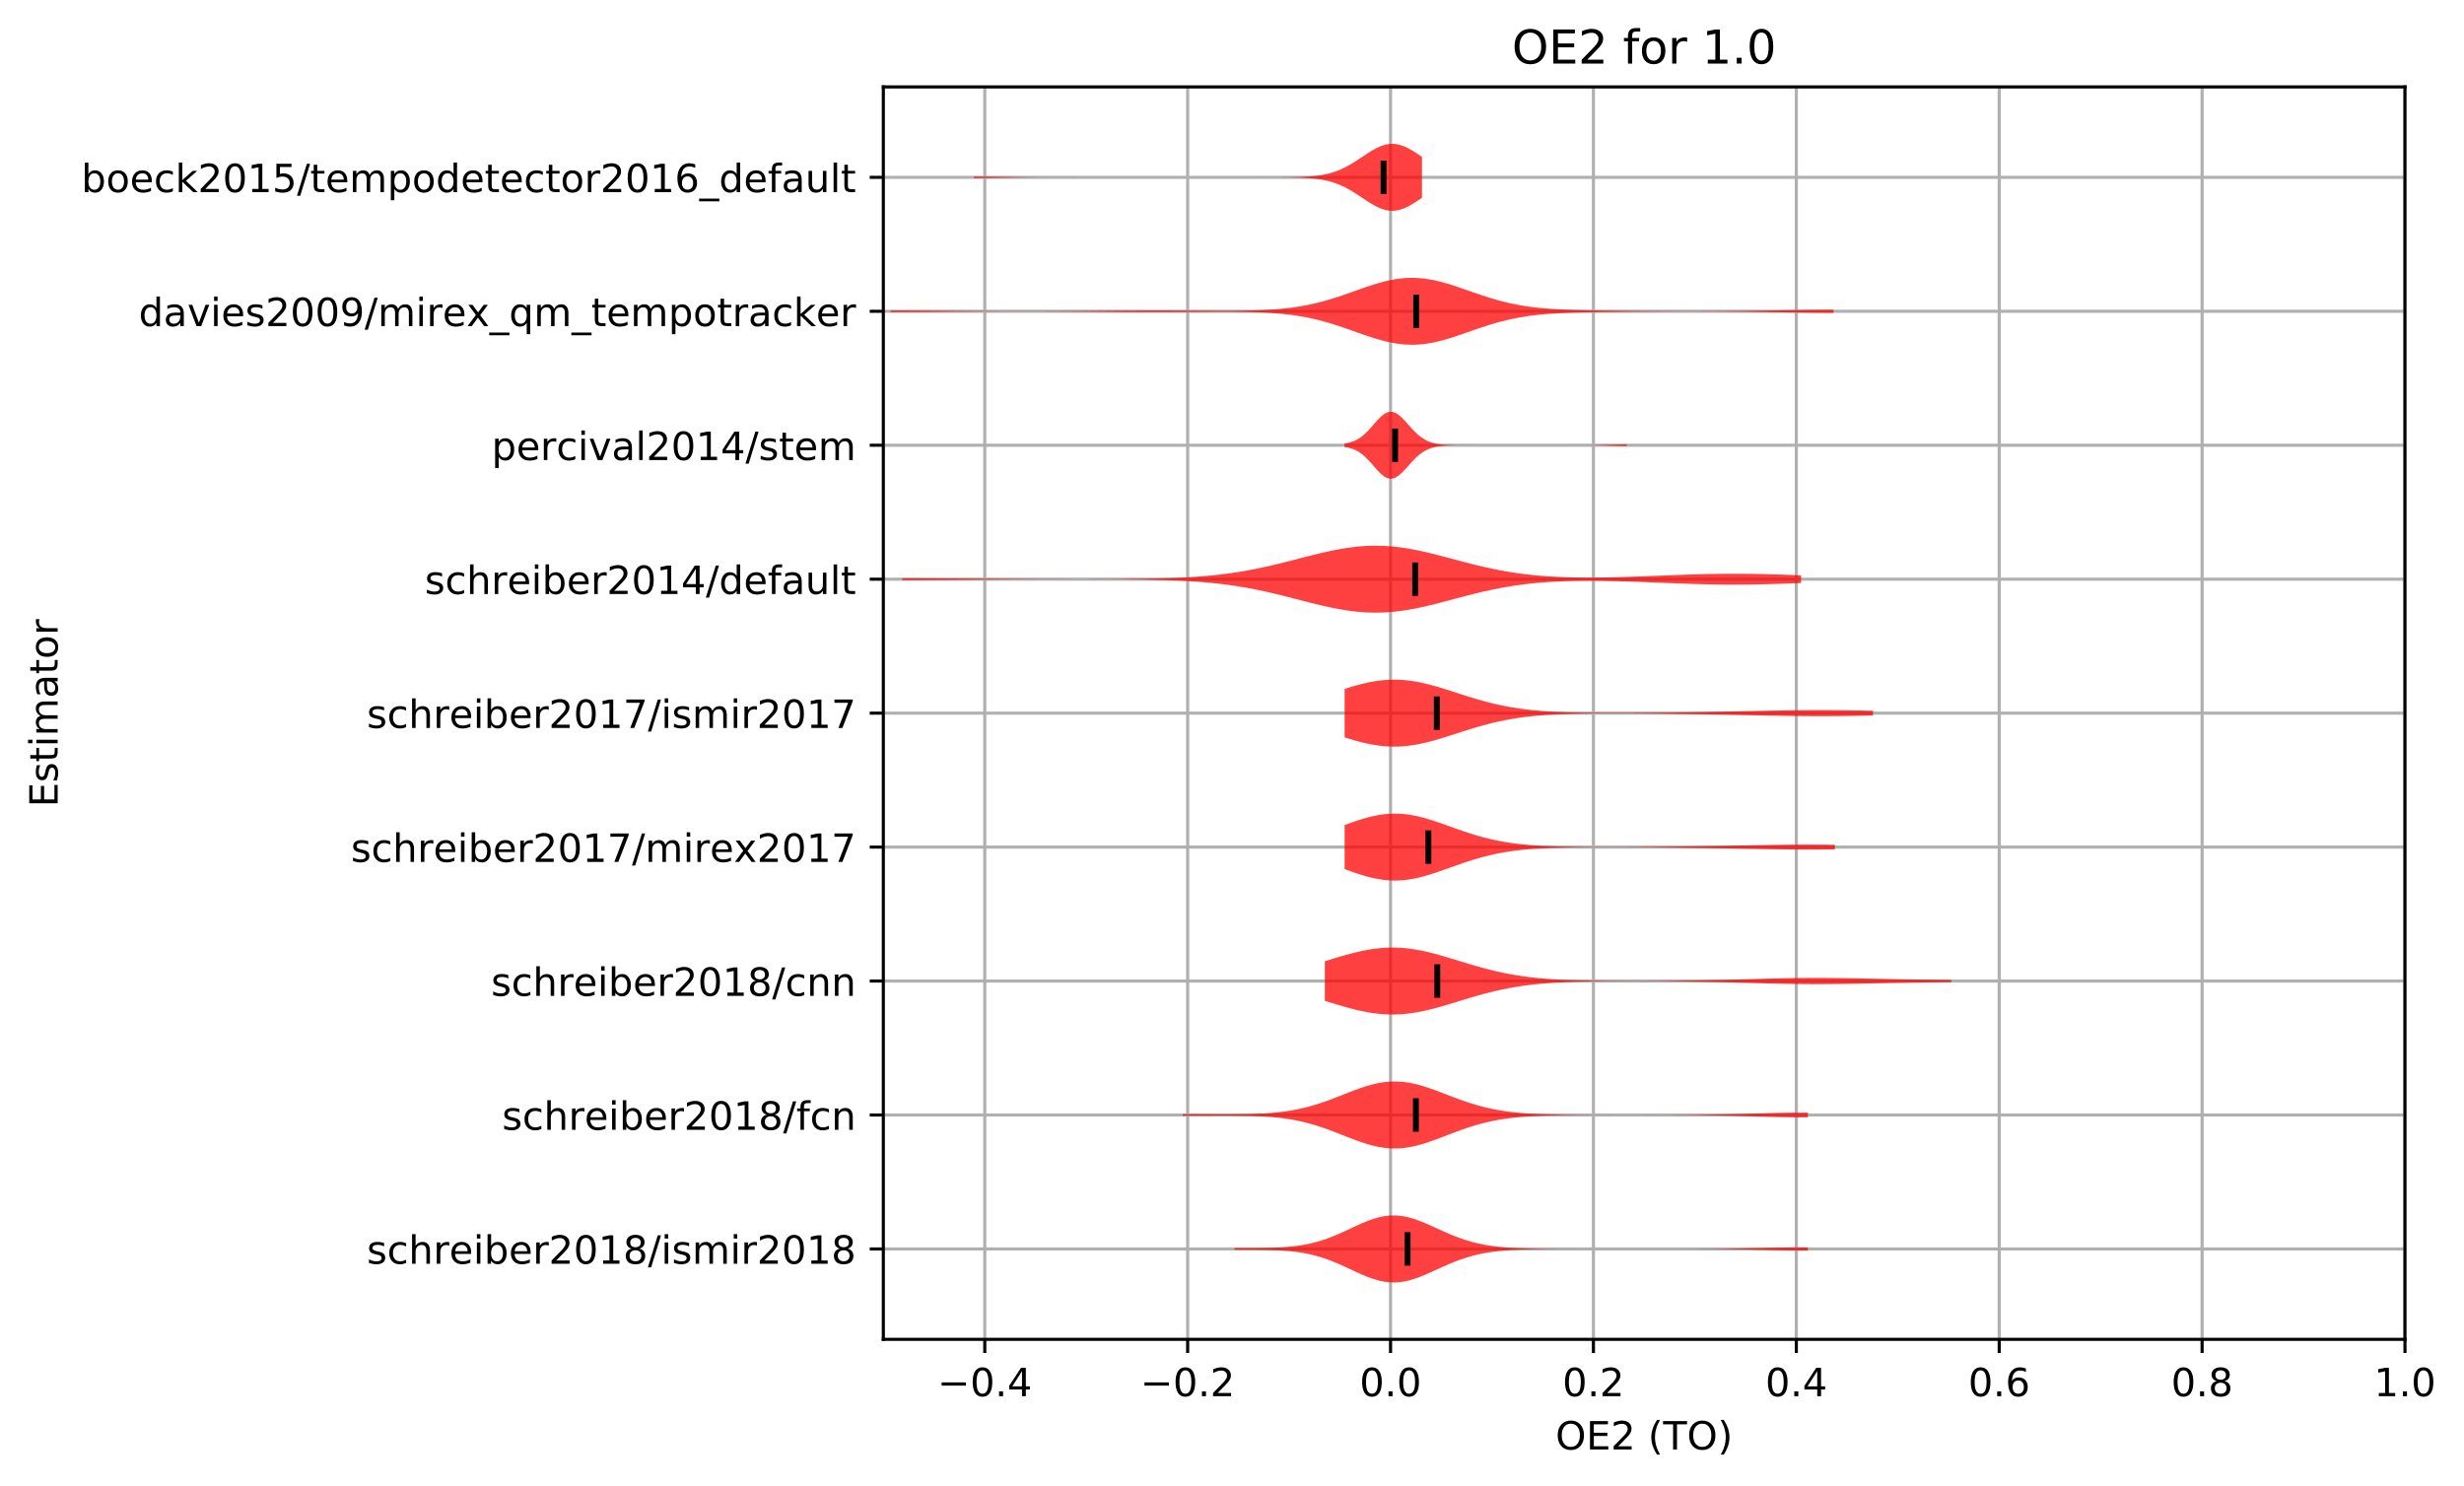 <?xml version="1.0" encoding="utf-8" standalone="no"?>
<!DOCTYPE svg PUBLIC "-//W3C//DTD SVG 1.1//EN"
  "http://www.w3.org/Graphics/SVG/1.1/DTD/svg11.dtd">
<!-- Created with matplotlib (http://matplotlib.org/) -->
<svg height="381.426pt" version="1.1" viewBox="0 0 632.498 381.426" width="632.498pt" xmlns="http://www.w3.org/2000/svg" xmlns:xlink="http://www.w3.org/1999/xlink">
 <defs>
  <style type="text/css">
*{stroke-linecap:butt;stroke-linejoin:round;}
  </style>
 </defs>
 <g id="figure_1">
  <g id="patch_1">
   <path d="M -0 381.426 
L 632.498 381.426 
L 632.498 0 
L -0 0 
z
" style="fill:#ffffff;"/>
  </g>
  <g id="axes_1">
   <g id="patch_2">
    <path d="M 226.747 343.87 
L 617.347 343.87 
L 617.347 22.318 
L 226.747 22.318 
z
" style="fill:#ffffff;"/>
   </g>
   <g id="matplotlib.axis_1">
    <g id="xtick_1">
     <g id="line2d_1">
      <path clip-path="url(#p185a7f330f)" d="M 252.787 343.87 
L 252.787 22.318 
" style="fill:none;stroke:#b0b0b0;stroke-linecap:square;stroke-width:0.8;"/>
     </g>
     <g id="line2d_2">
      <defs>
       <path d="M 0 0 
L 0 3.5 
" id="m9e6c015b85" style="stroke:#000000;stroke-width:0.8;"/>
      </defs>
      <g>
       <use style="stroke:#000000;stroke-width:0.8;" x="252.787" xlink:href="#m9e6c015b85" y="343.87"/>
      </g>
     </g>
     <g id="text_1">
      <!-- −0.4 -->
      <defs>
       <path d="M 10.594 35.5 
L 73.188 35.5 
L 73.188 27.203 
L 10.594 27.203 
z
" id="DejaVuSans-2212"/>
       <path d="M 31.781 66.406 
Q 24.172 66.406 20.328 58.906 
Q 16.5 51.422 16.5 36.375 
Q 16.5 21.391 20.328 13.891 
Q 24.172 6.391 31.781 6.391 
Q 39.453 6.391 43.281 13.891 
Q 47.125 21.391 47.125 36.375 
Q 47.125 51.422 43.281 58.906 
Q 39.453 66.406 31.781 66.406 
z
M 31.781 74.219 
Q 44.047 74.219 50.516 64.516 
Q 56.984 54.828 56.984 36.375 
Q 56.984 17.969 50.516 8.266 
Q 44.047 -1.422 31.781 -1.422 
Q 19.531 -1.422 13.062 8.266 
Q 6.594 17.969 6.594 36.375 
Q 6.594 54.828 13.062 64.516 
Q 19.531 74.219 31.781 74.219 
z
" id="DejaVuSans-30"/>
       <path d="M 10.688 12.406 
L 21 12.406 
L 21 0 
L 10.688 0 
z
" id="DejaVuSans-2e"/>
       <path d="M 37.797 64.312 
L 12.891 25.391 
L 37.797 25.391 
z
M 35.203 72.906 
L 47.609 72.906 
L 47.609 25.391 
L 58.016 25.391 
L 58.016 17.188 
L 47.609 17.188 
L 47.609 0 
L 37.797 0 
L 37.797 17.188 
L 4.891 17.188 
L 4.891 26.703 
z
" id="DejaVuSans-34"/>
      </defs>
      <g transform="translate(240.645 358.469)scale(0.1 -0.1)">
       <use xlink:href="#DejaVuSans-2212"/>
       <use x="83.789" xlink:href="#DejaVuSans-30"/>
       <use x="147.412" xlink:href="#DejaVuSans-2e"/>
       <use x="179.199" xlink:href="#DejaVuSans-34"/>
      </g>
     </g>
    </g>
    <g id="xtick_2">
     <g id="line2d_3">
      <path clip-path="url(#p185a7f330f)" d="M 304.867 343.87 
L 304.867 22.318 
" style="fill:none;stroke:#b0b0b0;stroke-linecap:square;stroke-width:0.8;"/>
     </g>
     <g id="line2d_4">
      <g>
       <use style="stroke:#000000;stroke-width:0.8;" x="304.867" xlink:href="#m9e6c015b85" y="343.87"/>
      </g>
     </g>
     <g id="text_2">
      <!-- −0.2 -->
      <defs>
       <path d="M 19.188 8.297 
L 53.609 8.297 
L 53.609 0 
L 7.328 0 
L 7.328 8.297 
Q 12.938 14.109 22.625 23.891 
Q 32.328 33.688 34.812 36.531 
Q 39.547 41.844 41.422 45.531 
Q 43.312 49.219 43.312 52.781 
Q 43.312 58.594 39.234 62.25 
Q 35.156 65.922 28.609 65.922 
Q 23.969 65.922 18.812 64.312 
Q 13.672 62.703 7.812 59.422 
L 7.812 69.391 
Q 13.766 71.781 18.938 73 
Q 24.125 74.219 28.422 74.219 
Q 39.75 74.219 46.484 68.547 
Q 53.219 62.891 53.219 53.422 
Q 53.219 48.922 51.531 44.891 
Q 49.859 40.875 45.406 35.406 
Q 44.188 33.984 37.641 27.219 
Q 31.109 20.453 19.188 8.297 
z
" id="DejaVuSans-32"/>
      </defs>
      <g transform="translate(292.725 358.469)scale(0.1 -0.1)">
       <use xlink:href="#DejaVuSans-2212"/>
       <use x="83.789" xlink:href="#DejaVuSans-30"/>
       <use x="147.412" xlink:href="#DejaVuSans-2e"/>
       <use x="179.199" xlink:href="#DejaVuSans-32"/>
      </g>
     </g>
    </g>
    <g id="xtick_3">
     <g id="line2d_5">
      <path clip-path="url(#p185a7f330f)" d="M 356.947 343.87 
L 356.947 22.318 
" style="fill:none;stroke:#b0b0b0;stroke-linecap:square;stroke-width:0.8;"/>
     </g>
     <g id="line2d_6">
      <g>
       <use style="stroke:#000000;stroke-width:0.8;" x="356.947" xlink:href="#m9e6c015b85" y="343.87"/>
      </g>
     </g>
     <g id="text_3">
      <!-- 0.0 -->
      <g transform="translate(348.995 358.469)scale(0.1 -0.1)">
       <use xlink:href="#DejaVuSans-30"/>
       <use x="63.623" xlink:href="#DejaVuSans-2e"/>
       <use x="95.41" xlink:href="#DejaVuSans-30"/>
      </g>
     </g>
    </g>
    <g id="xtick_4">
     <g id="line2d_7">
      <path clip-path="url(#p185a7f330f)" d="M 409.027 343.87 
L 409.027 22.318 
" style="fill:none;stroke:#b0b0b0;stroke-linecap:square;stroke-width:0.8;"/>
     </g>
     <g id="line2d_8">
      <g>
       <use style="stroke:#000000;stroke-width:0.8;" x="409.027" xlink:href="#m9e6c015b85" y="343.87"/>
      </g>
     </g>
     <g id="text_4">
      <!-- 0.2 -->
      <g transform="translate(401.075 358.469)scale(0.1 -0.1)">
       <use xlink:href="#DejaVuSans-30"/>
       <use x="63.623" xlink:href="#DejaVuSans-2e"/>
       <use x="95.41" xlink:href="#DejaVuSans-32"/>
      </g>
     </g>
    </g>
    <g id="xtick_5">
     <g id="line2d_9">
      <path clip-path="url(#p185a7f330f)" d="M 461.107 343.87 
L 461.107 22.318 
" style="fill:none;stroke:#b0b0b0;stroke-linecap:square;stroke-width:0.8;"/>
     </g>
     <g id="line2d_10">
      <g>
       <use style="stroke:#000000;stroke-width:0.8;" x="461.107" xlink:href="#m9e6c015b85" y="343.87"/>
      </g>
     </g>
     <g id="text_5">
      <!-- 0.4 -->
      <g transform="translate(453.155 358.469)scale(0.1 -0.1)">
       <use xlink:href="#DejaVuSans-30"/>
       <use x="63.623" xlink:href="#DejaVuSans-2e"/>
       <use x="95.41" xlink:href="#DejaVuSans-34"/>
      </g>
     </g>
    </g>
    <g id="xtick_6">
     <g id="line2d_11">
      <path clip-path="url(#p185a7f330f)" d="M 513.187 343.87 
L 513.187 22.318 
" style="fill:none;stroke:#b0b0b0;stroke-linecap:square;stroke-width:0.8;"/>
     </g>
     <g id="line2d_12">
      <g>
       <use style="stroke:#000000;stroke-width:0.8;" x="513.187" xlink:href="#m9e6c015b85" y="343.87"/>
      </g>
     </g>
     <g id="text_6">
      <!-- 0.6 -->
      <defs>
       <path d="M 33.016 40.375 
Q 26.375 40.375 22.484 35.828 
Q 18.609 31.297 18.609 23.391 
Q 18.609 15.531 22.484 10.953 
Q 26.375 6.391 33.016 6.391 
Q 39.656 6.391 43.531 10.953 
Q 47.406 15.531 47.406 23.391 
Q 47.406 31.297 43.531 35.828 
Q 39.656 40.375 33.016 40.375 
z
M 52.594 71.297 
L 52.594 62.312 
Q 48.875 64.062 45.094 64.984 
Q 41.312 65.922 37.594 65.922 
Q 27.828 65.922 22.672 59.328 
Q 17.531 52.734 16.797 39.406 
Q 19.672 43.656 24.016 45.922 
Q 28.375 48.188 33.594 48.188 
Q 44.578 48.188 50.953 41.516 
Q 57.328 34.859 57.328 23.391 
Q 57.328 12.156 50.688 5.359 
Q 44.047 -1.422 33.016 -1.422 
Q 20.359 -1.422 13.672 8.266 
Q 6.984 17.969 6.984 36.375 
Q 6.984 53.656 15.188 63.938 
Q 23.391 74.219 37.203 74.219 
Q 40.922 74.219 44.703 73.484 
Q 48.484 72.75 52.594 71.297 
z
" id="DejaVuSans-36"/>
      </defs>
      <g transform="translate(505.235 358.469)scale(0.1 -0.1)">
       <use xlink:href="#DejaVuSans-30"/>
       <use x="63.623" xlink:href="#DejaVuSans-2e"/>
       <use x="95.41" xlink:href="#DejaVuSans-36"/>
      </g>
     </g>
    </g>
    <g id="xtick_7">
     <g id="line2d_13">
      <path clip-path="url(#p185a7f330f)" d="M 565.267 343.87 
L 565.267 22.318 
" style="fill:none;stroke:#b0b0b0;stroke-linecap:square;stroke-width:0.8;"/>
     </g>
     <g id="line2d_14">
      <g>
       <use style="stroke:#000000;stroke-width:0.8;" x="565.267" xlink:href="#m9e6c015b85" y="343.87"/>
      </g>
     </g>
     <g id="text_7">
      <!-- 0.8 -->
      <defs>
       <path d="M 31.781 34.625 
Q 24.75 34.625 20.719 30.859 
Q 16.703 27.094 16.703 20.516 
Q 16.703 13.922 20.719 10.156 
Q 24.75 6.391 31.781 6.391 
Q 38.812 6.391 42.859 10.172 
Q 46.922 13.969 46.922 20.516 
Q 46.922 27.094 42.891 30.859 
Q 38.875 34.625 31.781 34.625 
z
M 21.922 38.812 
Q 15.578 40.375 12.031 44.719 
Q 8.5 49.078 8.5 55.328 
Q 8.5 64.062 14.719 69.141 
Q 20.953 74.219 31.781 74.219 
Q 42.672 74.219 48.875 69.141 
Q 55.078 64.062 55.078 55.328 
Q 55.078 49.078 51.531 44.719 
Q 48 40.375 41.703 38.812 
Q 48.828 37.156 52.797 32.312 
Q 56.781 27.484 56.781 20.516 
Q 56.781 9.906 50.312 4.234 
Q 43.844 -1.422 31.781 -1.422 
Q 19.734 -1.422 13.25 4.234 
Q 6.781 9.906 6.781 20.516 
Q 6.781 27.484 10.781 32.312 
Q 14.797 37.156 21.922 38.812 
z
M 18.312 54.391 
Q 18.312 48.734 21.844 45.562 
Q 25.391 42.391 31.781 42.391 
Q 38.141 42.391 41.719 45.562 
Q 45.312 48.734 45.312 54.391 
Q 45.312 60.062 41.719 63.234 
Q 38.141 66.406 31.781 66.406 
Q 25.391 66.406 21.844 63.234 
Q 18.312 60.062 18.312 54.391 
z
" id="DejaVuSans-38"/>
      </defs>
      <g transform="translate(557.315 358.469)scale(0.1 -0.1)">
       <use xlink:href="#DejaVuSans-30"/>
       <use x="63.623" xlink:href="#DejaVuSans-2e"/>
       <use x="95.41" xlink:href="#DejaVuSans-38"/>
      </g>
     </g>
    </g>
    <g id="xtick_8">
     <g id="line2d_15">
      <path clip-path="url(#p185a7f330f)" d="M 617.347 343.87 
L 617.347 22.318 
" style="fill:none;stroke:#b0b0b0;stroke-linecap:square;stroke-width:0.8;"/>
     </g>
     <g id="line2d_16">
      <g>
       <use style="stroke:#000000;stroke-width:0.8;" x="617.347" xlink:href="#m9e6c015b85" y="343.87"/>
      </g>
     </g>
     <g id="text_8">
      <!-- 1.0 -->
      <defs>
       <path d="M 12.406 8.297 
L 28.516 8.297 
L 28.516 63.922 
L 10.984 60.406 
L 10.984 69.391 
L 28.422 72.906 
L 38.281 72.906 
L 38.281 8.297 
L 54.391 8.297 
L 54.391 0 
L 12.406 0 
z
" id="DejaVuSans-31"/>
      </defs>
      <g transform="translate(609.395 358.469)scale(0.1 -0.1)">
       <use xlink:href="#DejaVuSans-31"/>
       <use x="63.623" xlink:href="#DejaVuSans-2e"/>
       <use x="95.41" xlink:href="#DejaVuSans-30"/>
      </g>
     </g>
    </g>
    <g id="text_9">
     <!-- OE2 (TO) -->
     <defs>
      <path d="M 39.406 66.219 
Q 28.656 66.219 22.328 58.203 
Q 16.016 50.203 16.016 36.375 
Q 16.016 22.609 22.328 14.594 
Q 28.656 6.594 39.406 6.594 
Q 50.141 6.594 56.422 14.594 
Q 62.703 22.609 62.703 36.375 
Q 62.703 50.203 56.422 58.203 
Q 50.141 66.219 39.406 66.219 
z
M 39.406 74.219 
Q 54.734 74.219 63.906 63.938 
Q 73.094 53.656 73.094 36.375 
Q 73.094 19.141 63.906 8.859 
Q 54.734 -1.422 39.406 -1.422 
Q 24.031 -1.422 14.812 8.828 
Q 5.609 19.094 5.609 36.375 
Q 5.609 53.656 14.812 63.938 
Q 24.031 74.219 39.406 74.219 
z
" id="DejaVuSans-4f"/>
      <path d="M 9.812 72.906 
L 55.906 72.906 
L 55.906 64.594 
L 19.672 64.594 
L 19.672 43.016 
L 54.391 43.016 
L 54.391 34.719 
L 19.672 34.719 
L 19.672 8.297 
L 56.781 8.297 
L 56.781 0 
L 9.812 0 
z
" id="DejaVuSans-45"/>
      <path id="DejaVuSans-20"/>
      <path d="M 31 75.875 
Q 24.469 64.656 21.281 53.656 
Q 18.109 42.672 18.109 31.391 
Q 18.109 20.125 21.312 9.062 
Q 24.516 -2 31 -13.188 
L 23.188 -13.188 
Q 15.875 -1.703 12.234 9.375 
Q 8.594 20.453 8.594 31.391 
Q 8.594 42.281 12.203 53.312 
Q 15.828 64.359 23.188 75.875 
z
" id="DejaVuSans-28"/>
      <path d="M -0.297 72.906 
L 61.375 72.906 
L 61.375 64.594 
L 35.5 64.594 
L 35.5 0 
L 25.594 0 
L 25.594 64.594 
L -0.297 64.594 
z
" id="DejaVuSans-54"/>
      <path d="M 8.016 75.875 
L 15.828 75.875 
Q 23.141 64.359 26.781 53.312 
Q 30.422 42.281 30.422 31.391 
Q 30.422 20.453 26.781 9.375 
Q 23.141 -1.703 15.828 -13.188 
L 8.016 -13.188 
Q 14.5 -2 17.703 9.062 
Q 20.906 20.125 20.906 31.391 
Q 20.906 42.672 17.703 53.656 
Q 14.5 64.656 8.016 75.875 
z
" id="DejaVuSans-29"/>
     </defs>
     <g transform="translate(399.29 372.147)scale(0.1 -0.1)">
      <use xlink:href="#DejaVuSans-4f"/>
      <use x="78.711" xlink:href="#DejaVuSans-45"/>
      <use x="141.895" xlink:href="#DejaVuSans-32"/>
      <use x="205.518" xlink:href="#DejaVuSans-20"/>
      <use x="237.305" xlink:href="#DejaVuSans-28"/>
      <use x="276.318" xlink:href="#DejaVuSans-54"/>
      <use x="337.402" xlink:href="#DejaVuSans-4f"/>
      <use x="416.113" xlink:href="#DejaVuSans-29"/>
     </g>
    </g>
   </g>
   <g id="matplotlib.axis_2">
    <g id="ytick_1">
     <g id="line2d_17">
      <path clip-path="url(#p185a7f330f)" d="M 226.747 320.656 
L 617.347 320.656 
" style="fill:none;stroke:#b0b0b0;stroke-linecap:square;stroke-width:0.8;"/>
     </g>
     <g id="line2d_18">
      <defs>
       <path d="M 0 0 
L -3.5 0 
" id="m4f1175e7d5" style="stroke:#000000;stroke-width:0.8;"/>
      </defs>
      <g>
       <use style="stroke:#000000;stroke-width:0.8;" x="226.747" xlink:href="#m4f1175e7d5" y="320.656"/>
      </g>
     </g>
     <g id="text_10">
      <!-- schreiber2018/ismir2018 -->
      <defs>
       <path d="M 44.281 53.078 
L 44.281 44.578 
Q 40.484 46.531 36.375 47.5 
Q 32.281 48.484 27.875 48.484 
Q 21.188 48.484 17.844 46.438 
Q 14.5 44.391 14.5 40.281 
Q 14.5 37.156 16.891 35.375 
Q 19.281 33.594 26.516 31.984 
L 29.594 31.297 
Q 39.156 29.25 43.188 25.516 
Q 47.219 21.781 47.219 15.094 
Q 47.219 7.469 41.188 3.016 
Q 35.156 -1.422 24.609 -1.422 
Q 20.219 -1.422 15.453 -0.562 
Q 10.688 0.297 5.422 2 
L 5.422 11.281 
Q 10.406 8.688 15.234 7.391 
Q 20.062 6.109 24.812 6.109 
Q 31.156 6.109 34.562 8.281 
Q 37.984 10.453 37.984 14.406 
Q 37.984 18.062 35.516 20.016 
Q 33.062 21.969 24.703 23.781 
L 21.578 24.516 
Q 13.234 26.266 9.516 29.906 
Q 5.812 33.547 5.812 39.891 
Q 5.812 47.609 11.281 51.797 
Q 16.75 56 26.812 56 
Q 31.781 56 36.172 55.266 
Q 40.578 54.547 44.281 53.078 
z
" id="DejaVuSans-73"/>
       <path d="M 48.781 52.594 
L 48.781 44.188 
Q 44.969 46.297 41.141 47.344 
Q 37.312 48.391 33.406 48.391 
Q 24.656 48.391 19.812 42.844 
Q 14.984 37.312 14.984 27.297 
Q 14.984 17.281 19.812 11.734 
Q 24.656 6.203 33.406 6.203 
Q 37.312 6.203 41.141 7.25 
Q 44.969 8.297 48.781 10.406 
L 48.781 2.094 
Q 45.016 0.344 40.984 -0.531 
Q 36.969 -1.422 32.422 -1.422 
Q 20.062 -1.422 12.781 6.344 
Q 5.516 14.109 5.516 27.297 
Q 5.516 40.672 12.859 48.328 
Q 20.219 56 33.016 56 
Q 37.156 56 41.109 55.141 
Q 45.062 54.297 48.781 52.594 
z
" id="DejaVuSans-63"/>
       <path d="M 54.891 33.016 
L 54.891 0 
L 45.906 0 
L 45.906 32.719 
Q 45.906 40.484 42.875 44.328 
Q 39.844 48.188 33.797 48.188 
Q 26.516 48.188 22.312 43.547 
Q 18.109 38.922 18.109 30.906 
L 18.109 0 
L 9.078 0 
L 9.078 75.984 
L 18.109 75.984 
L 18.109 46.188 
Q 21.344 51.125 25.703 53.562 
Q 30.078 56 35.797 56 
Q 45.219 56 50.047 50.172 
Q 54.891 44.344 54.891 33.016 
z
" id="DejaVuSans-68"/>
       <path d="M 41.109 46.297 
Q 39.594 47.172 37.812 47.578 
Q 36.031 48 33.891 48 
Q 26.266 48 22.188 43.047 
Q 18.109 38.094 18.109 28.812 
L 18.109 0 
L 9.078 0 
L 9.078 54.688 
L 18.109 54.688 
L 18.109 46.188 
Q 20.953 51.172 25.484 53.578 
Q 30.031 56 36.531 56 
Q 37.453 56 38.578 55.875 
Q 39.703 55.766 41.062 55.516 
z
" id="DejaVuSans-72"/>
       <path d="M 56.203 29.594 
L 56.203 25.203 
L 14.891 25.203 
Q 15.484 15.922 20.484 11.062 
Q 25.484 6.203 34.422 6.203 
Q 39.594 6.203 44.453 7.469 
Q 49.312 8.734 54.109 11.281 
L 54.109 2.781 
Q 49.266 0.734 44.188 -0.344 
Q 39.109 -1.422 33.891 -1.422 
Q 20.797 -1.422 13.156 6.188 
Q 5.516 13.812 5.516 26.812 
Q 5.516 40.234 12.766 48.109 
Q 20.016 56 32.328 56 
Q 43.359 56 49.781 48.891 
Q 56.203 41.797 56.203 29.594 
z
M 47.219 32.234 
Q 47.125 39.594 43.094 43.984 
Q 39.062 48.391 32.422 48.391 
Q 24.906 48.391 20.391 44.141 
Q 15.875 39.891 15.188 32.172 
z
" id="DejaVuSans-65"/>
       <path d="M 9.422 54.688 
L 18.406 54.688 
L 18.406 0 
L 9.422 0 
z
M 9.422 75.984 
L 18.406 75.984 
L 18.406 64.594 
L 9.422 64.594 
z
" id="DejaVuSans-69"/>
       <path d="M 48.688 27.297 
Q 48.688 37.203 44.609 42.844 
Q 40.531 48.484 33.406 48.484 
Q 26.266 48.484 22.188 42.844 
Q 18.109 37.203 18.109 27.297 
Q 18.109 17.391 22.188 11.75 
Q 26.266 6.109 33.406 6.109 
Q 40.531 6.109 44.609 11.75 
Q 48.688 17.391 48.688 27.297 
z
M 18.109 46.391 
Q 20.953 51.266 25.266 53.625 
Q 29.594 56 35.594 56 
Q 45.562 56 51.781 48.094 
Q 58.016 40.188 58.016 27.297 
Q 58.016 14.406 51.781 6.484 
Q 45.562 -1.422 35.594 -1.422 
Q 29.594 -1.422 25.266 0.953 
Q 20.953 3.328 18.109 8.203 
L 18.109 0 
L 9.078 0 
L 9.078 75.984 
L 18.109 75.984 
z
" id="DejaVuSans-62"/>
       <path d="M 25.391 72.906 
L 33.688 72.906 
L 8.297 -9.281 
L 0 -9.281 
z
" id="DejaVuSans-2f"/>
       <path d="M 52 44.188 
Q 55.375 50.25 60.062 53.125 
Q 64.75 56 71.094 56 
Q 79.641 56 84.281 50.016 
Q 88.922 44.047 88.922 33.016 
L 88.922 0 
L 79.891 0 
L 79.891 32.719 
Q 79.891 40.578 77.094 44.375 
Q 74.312 48.188 68.609 48.188 
Q 61.625 48.188 57.562 43.547 
Q 53.516 38.922 53.516 30.906 
L 53.516 0 
L 44.484 0 
L 44.484 32.719 
Q 44.484 40.625 41.703 44.406 
Q 38.922 48.188 33.109 48.188 
Q 26.219 48.188 22.156 43.531 
Q 18.109 38.875 18.109 30.906 
L 18.109 0 
L 9.078 0 
L 9.078 54.688 
L 18.109 54.688 
L 18.109 46.188 
Q 21.188 51.219 25.484 53.609 
Q 29.781 56 35.688 56 
Q 41.656 56 45.828 52.969 
Q 50 49.953 52 44.188 
z
" id="DejaVuSans-6d"/>
      </defs>
      <g transform="translate(94.164 324.456)scale(0.1 -0.1)">
       <use xlink:href="#DejaVuSans-73"/>
       <use x="52.1" xlink:href="#DejaVuSans-63"/>
       <use x="107.08" xlink:href="#DejaVuSans-68"/>
       <use x="170.459" xlink:href="#DejaVuSans-72"/>
       <use x="211.541" xlink:href="#DejaVuSans-65"/>
       <use x="273.064" xlink:href="#DejaVuSans-69"/>
       <use x="300.848" xlink:href="#DejaVuSans-62"/>
       <use x="364.324" xlink:href="#DejaVuSans-65"/>
       <use x="425.848" xlink:href="#DejaVuSans-72"/>
       <use x="466.961" xlink:href="#DejaVuSans-32"/>
       <use x="530.584" xlink:href="#DejaVuSans-30"/>
       <use x="594.207" xlink:href="#DejaVuSans-31"/>
       <use x="657.83" xlink:href="#DejaVuSans-38"/>
       <use x="721.453" xlink:href="#DejaVuSans-2f"/>
       <use x="755.145" xlink:href="#DejaVuSans-69"/>
       <use x="782.928" xlink:href="#DejaVuSans-73"/>
       <use x="835.027" xlink:href="#DejaVuSans-6d"/>
       <use x="932.439" xlink:href="#DejaVuSans-69"/>
       <use x="960.223" xlink:href="#DejaVuSans-72"/>
       <use x="1001.336" xlink:href="#DejaVuSans-32"/>
       <use x="1064.959" xlink:href="#DejaVuSans-30"/>
       <use x="1128.582" xlink:href="#DejaVuSans-31"/>
       <use x="1192.205" xlink:href="#DejaVuSans-38"/>
      </g>
     </g>
    </g>
    <g id="ytick_2">
     <g id="line2d_19">
      <path clip-path="url(#p185a7f330f)" d="M 226.747 286.266 
L 617.347 286.266 
" style="fill:none;stroke:#b0b0b0;stroke-linecap:square;stroke-width:0.8;"/>
     </g>
     <g id="line2d_20">
      <g>
       <use style="stroke:#000000;stroke-width:0.8;" x="226.747" xlink:href="#m4f1175e7d5" y="286.266"/>
      </g>
     </g>
     <g id="text_11">
      <!-- schreiber2018/fcn -->
      <defs>
       <path d="M 37.109 75.984 
L 37.109 68.5 
L 28.516 68.5 
Q 23.688 68.5 21.797 66.547 
Q 19.922 64.594 19.922 59.516 
L 19.922 54.688 
L 34.719 54.688 
L 34.719 47.703 
L 19.922 47.703 
L 19.922 0 
L 10.891 0 
L 10.891 47.703 
L 2.297 47.703 
L 2.297 54.688 
L 10.891 54.688 
L 10.891 58.5 
Q 10.891 67.625 15.141 71.797 
Q 19.391 75.984 28.609 75.984 
z
" id="DejaVuSans-66"/>
       <path d="M 54.891 33.016 
L 54.891 0 
L 45.906 0 
L 45.906 32.719 
Q 45.906 40.484 42.875 44.328 
Q 39.844 48.188 33.797 48.188 
Q 26.516 48.188 22.312 43.547 
Q 18.109 38.922 18.109 30.906 
L 18.109 0 
L 9.078 0 
L 9.078 54.688 
L 18.109 54.688 
L 18.109 46.188 
Q 21.344 51.125 25.703 53.562 
Q 30.078 56 35.797 56 
Q 45.219 56 50.047 50.172 
Q 54.891 44.344 54.891 33.016 
z
" id="DejaVuSans-6e"/>
      </defs>
      <g transform="translate(128.875 290.065)scale(0.1 -0.1)">
       <use xlink:href="#DejaVuSans-73"/>
       <use x="52.1" xlink:href="#DejaVuSans-63"/>
       <use x="107.08" xlink:href="#DejaVuSans-68"/>
       <use x="170.459" xlink:href="#DejaVuSans-72"/>
       <use x="211.541" xlink:href="#DejaVuSans-65"/>
       <use x="273.064" xlink:href="#DejaVuSans-69"/>
       <use x="300.848" xlink:href="#DejaVuSans-62"/>
       <use x="364.324" xlink:href="#DejaVuSans-65"/>
       <use x="425.848" xlink:href="#DejaVuSans-72"/>
       <use x="466.961" xlink:href="#DejaVuSans-32"/>
       <use x="530.584" xlink:href="#DejaVuSans-30"/>
       <use x="594.207" xlink:href="#DejaVuSans-31"/>
       <use x="657.83" xlink:href="#DejaVuSans-38"/>
       <use x="721.453" xlink:href="#DejaVuSans-2f"/>
       <use x="755.145" xlink:href="#DejaVuSans-66"/>
       <use x="790.35" xlink:href="#DejaVuSans-63"/>
       <use x="845.33" xlink:href="#DejaVuSans-6e"/>
      </g>
     </g>
    </g>
    <g id="ytick_3">
     <g id="line2d_21">
      <path clip-path="url(#p185a7f330f)" d="M 226.747 251.875 
L 617.347 251.875 
" style="fill:none;stroke:#b0b0b0;stroke-linecap:square;stroke-width:0.8;"/>
     </g>
     <g id="line2d_22">
      <g>
       <use style="stroke:#000000;stroke-width:0.8;" x="226.747" xlink:href="#m4f1175e7d5" y="251.875"/>
      </g>
     </g>
     <g id="text_12">
      <!-- schreiber2018/cnn -->
      <g transform="translate(126.058 255.675)scale(0.1 -0.1)">
       <use xlink:href="#DejaVuSans-73"/>
       <use x="52.1" xlink:href="#DejaVuSans-63"/>
       <use x="107.08" xlink:href="#DejaVuSans-68"/>
       <use x="170.459" xlink:href="#DejaVuSans-72"/>
       <use x="211.541" xlink:href="#DejaVuSans-65"/>
       <use x="273.064" xlink:href="#DejaVuSans-69"/>
       <use x="300.848" xlink:href="#DejaVuSans-62"/>
       <use x="364.324" xlink:href="#DejaVuSans-65"/>
       <use x="425.848" xlink:href="#DejaVuSans-72"/>
       <use x="466.961" xlink:href="#DejaVuSans-32"/>
       <use x="530.584" xlink:href="#DejaVuSans-30"/>
       <use x="594.207" xlink:href="#DejaVuSans-31"/>
       <use x="657.83" xlink:href="#DejaVuSans-38"/>
       <use x="721.453" xlink:href="#DejaVuSans-2f"/>
       <use x="755.145" xlink:href="#DejaVuSans-63"/>
       <use x="810.125" xlink:href="#DejaVuSans-6e"/>
       <use x="873.504" xlink:href="#DejaVuSans-6e"/>
      </g>
     </g>
    </g>
    <g id="ytick_4">
     <g id="line2d_23">
      <path clip-path="url(#p185a7f330f)" d="M 226.747 217.485 
L 617.347 217.485 
" style="fill:none;stroke:#b0b0b0;stroke-linecap:square;stroke-width:0.8;"/>
     </g>
     <g id="line2d_24">
      <g>
       <use style="stroke:#000000;stroke-width:0.8;" x="226.747" xlink:href="#m4f1175e7d5" y="217.485"/>
      </g>
     </g>
     <g id="text_13">
      <!-- schreiber2017/mirex2017 -->
      <defs>
       <path d="M 8.203 72.906 
L 55.078 72.906 
L 55.078 68.703 
L 28.609 0 
L 18.312 0 
L 43.219 64.594 
L 8.203 64.594 
z
" id="DejaVuSans-37"/>
       <path d="M 54.891 54.688 
L 35.109 28.078 
L 55.906 0 
L 45.312 0 
L 29.391 21.484 
L 13.484 0 
L 2.875 0 
L 24.125 28.609 
L 4.688 54.688 
L 15.281 54.688 
L 29.781 35.203 
L 44.281 54.688 
z
" id="DejaVuSans-78"/>
      </defs>
      <g transform="translate(90.084 221.284)scale(0.1 -0.1)">
       <use xlink:href="#DejaVuSans-73"/>
       <use x="52.1" xlink:href="#DejaVuSans-63"/>
       <use x="107.08" xlink:href="#DejaVuSans-68"/>
       <use x="170.459" xlink:href="#DejaVuSans-72"/>
       <use x="211.541" xlink:href="#DejaVuSans-65"/>
       <use x="273.064" xlink:href="#DejaVuSans-69"/>
       <use x="300.848" xlink:href="#DejaVuSans-62"/>
       <use x="364.324" xlink:href="#DejaVuSans-65"/>
       <use x="425.848" xlink:href="#DejaVuSans-72"/>
       <use x="466.961" xlink:href="#DejaVuSans-32"/>
       <use x="530.584" xlink:href="#DejaVuSans-30"/>
       <use x="594.207" xlink:href="#DejaVuSans-31"/>
       <use x="657.83" xlink:href="#DejaVuSans-37"/>
       <use x="721.453" xlink:href="#DejaVuSans-2f"/>
       <use x="755.145" xlink:href="#DejaVuSans-6d"/>
       <use x="852.557" xlink:href="#DejaVuSans-69"/>
       <use x="880.34" xlink:href="#DejaVuSans-72"/>
       <use x="921.422" xlink:href="#DejaVuSans-65"/>
       <use x="982.93" xlink:href="#DejaVuSans-78"/>
       <use x="1042.109" xlink:href="#DejaVuSans-32"/>
       <use x="1105.732" xlink:href="#DejaVuSans-30"/>
       <use x="1169.355" xlink:href="#DejaVuSans-31"/>
       <use x="1232.979" xlink:href="#DejaVuSans-37"/>
      </g>
     </g>
    </g>
    <g id="ytick_5">
     <g id="line2d_25">
      <path clip-path="url(#p185a7f330f)" d="M 226.747 183.094 
L 617.347 183.094 
" style="fill:none;stroke:#b0b0b0;stroke-linecap:square;stroke-width:0.8;"/>
     </g>
     <g id="line2d_26">
      <g>
       <use style="stroke:#000000;stroke-width:0.8;" x="226.747" xlink:href="#m4f1175e7d5" y="183.094"/>
      </g>
     </g>
     <g id="text_14">
      <!-- schreiber2017/ismir2017 -->
      <g transform="translate(94.164 186.893)scale(0.1 -0.1)">
       <use xlink:href="#DejaVuSans-73"/>
       <use x="52.1" xlink:href="#DejaVuSans-63"/>
       <use x="107.08" xlink:href="#DejaVuSans-68"/>
       <use x="170.459" xlink:href="#DejaVuSans-72"/>
       <use x="211.541" xlink:href="#DejaVuSans-65"/>
       <use x="273.064" xlink:href="#DejaVuSans-69"/>
       <use x="300.848" xlink:href="#DejaVuSans-62"/>
       <use x="364.324" xlink:href="#DejaVuSans-65"/>
       <use x="425.848" xlink:href="#DejaVuSans-72"/>
       <use x="466.961" xlink:href="#DejaVuSans-32"/>
       <use x="530.584" xlink:href="#DejaVuSans-30"/>
       <use x="594.207" xlink:href="#DejaVuSans-31"/>
       <use x="657.83" xlink:href="#DejaVuSans-37"/>
       <use x="721.453" xlink:href="#DejaVuSans-2f"/>
       <use x="755.145" xlink:href="#DejaVuSans-69"/>
       <use x="782.928" xlink:href="#DejaVuSans-73"/>
       <use x="835.027" xlink:href="#DejaVuSans-6d"/>
       <use x="932.439" xlink:href="#DejaVuSans-69"/>
       <use x="960.223" xlink:href="#DejaVuSans-72"/>
       <use x="1001.336" xlink:href="#DejaVuSans-32"/>
       <use x="1064.959" xlink:href="#DejaVuSans-30"/>
       <use x="1128.582" xlink:href="#DejaVuSans-31"/>
       <use x="1192.205" xlink:href="#DejaVuSans-37"/>
      </g>
     </g>
    </g>
    <g id="ytick_6">
     <g id="line2d_27">
      <path clip-path="url(#p185a7f330f)" d="M 226.747 148.704 
L 617.347 148.704 
" style="fill:none;stroke:#b0b0b0;stroke-linecap:square;stroke-width:0.8;"/>
     </g>
     <g id="line2d_28">
      <g>
       <use style="stroke:#000000;stroke-width:0.8;" x="226.747" xlink:href="#m4f1175e7d5" y="148.704"/>
      </g>
     </g>
     <g id="text_15">
      <!-- schreiber2014/default -->
      <defs>
       <path d="M 45.406 46.391 
L 45.406 75.984 
L 54.391 75.984 
L 54.391 0 
L 45.406 0 
L 45.406 8.203 
Q 42.578 3.328 38.25 0.953 
Q 33.938 -1.422 27.875 -1.422 
Q 17.969 -1.422 11.734 6.484 
Q 5.516 14.406 5.516 27.297 
Q 5.516 40.188 11.734 48.094 
Q 17.969 56 27.875 56 
Q 33.938 56 38.25 53.625 
Q 42.578 51.266 45.406 46.391 
z
M 14.797 27.297 
Q 14.797 17.391 18.875 11.75 
Q 22.953 6.109 30.078 6.109 
Q 37.203 6.109 41.297 11.75 
Q 45.406 17.391 45.406 27.297 
Q 45.406 37.203 41.297 42.844 
Q 37.203 48.484 30.078 48.484 
Q 22.953 48.484 18.875 42.844 
Q 14.797 37.203 14.797 27.297 
z
" id="DejaVuSans-64"/>
       <path d="M 34.281 27.484 
Q 23.391 27.484 19.188 25 
Q 14.984 22.516 14.984 16.5 
Q 14.984 11.719 18.141 8.906 
Q 21.297 6.109 26.703 6.109 
Q 34.188 6.109 38.703 11.406 
Q 43.219 16.703 43.219 25.484 
L 43.219 27.484 
z
M 52.203 31.203 
L 52.203 0 
L 43.219 0 
L 43.219 8.297 
Q 40.141 3.328 35.547 0.953 
Q 30.953 -1.422 24.312 -1.422 
Q 15.922 -1.422 10.953 3.297 
Q 6 8.016 6 15.922 
Q 6 25.141 12.172 29.828 
Q 18.359 34.516 30.609 34.516 
L 43.219 34.516 
L 43.219 35.406 
Q 43.219 41.609 39.141 45 
Q 35.062 48.391 27.688 48.391 
Q 23 48.391 18.547 47.266 
Q 14.109 46.141 10.016 43.891 
L 10.016 52.203 
Q 14.938 54.109 19.578 55.047 
Q 24.219 56 28.609 56 
Q 40.484 56 46.344 49.844 
Q 52.203 43.703 52.203 31.203 
z
" id="DejaVuSans-61"/>
       <path d="M 8.5 21.578 
L 8.5 54.688 
L 17.484 54.688 
L 17.484 21.922 
Q 17.484 14.156 20.5 10.266 
Q 23.531 6.391 29.594 6.391 
Q 36.859 6.391 41.078 11.031 
Q 45.312 15.672 45.312 23.688 
L 45.312 54.688 
L 54.297 54.688 
L 54.297 0 
L 45.312 0 
L 45.312 8.406 
Q 42.047 3.422 37.719 1 
Q 33.406 -1.422 27.688 -1.422 
Q 18.266 -1.422 13.375 4.438 
Q 8.5 10.297 8.5 21.578 
z
M 31.109 56 
z
" id="DejaVuSans-75"/>
       <path d="M 9.422 75.984 
L 18.406 75.984 
L 18.406 0 
L 9.422 0 
z
" id="DejaVuSans-6c"/>
       <path d="M 18.312 70.219 
L 18.312 54.688 
L 36.812 54.688 
L 36.812 47.703 
L 18.312 47.703 
L 18.312 18.016 
Q 18.312 11.328 20.141 9.422 
Q 21.969 7.516 27.594 7.516 
L 36.812 7.516 
L 36.812 0 
L 27.594 0 
Q 17.188 0 13.234 3.875 
Q 9.281 7.766 9.281 18.016 
L 9.281 47.703 
L 2.688 47.703 
L 2.688 54.688 
L 9.281 54.688 
L 9.281 70.219 
z
" id="DejaVuSans-74"/>
      </defs>
      <g transform="translate(109.045 152.503)scale(0.1 -0.1)">
       <use xlink:href="#DejaVuSans-73"/>
       <use x="52.1" xlink:href="#DejaVuSans-63"/>
       <use x="107.08" xlink:href="#DejaVuSans-68"/>
       <use x="170.459" xlink:href="#DejaVuSans-72"/>
       <use x="211.541" xlink:href="#DejaVuSans-65"/>
       <use x="273.064" xlink:href="#DejaVuSans-69"/>
       <use x="300.848" xlink:href="#DejaVuSans-62"/>
       <use x="364.324" xlink:href="#DejaVuSans-65"/>
       <use x="425.848" xlink:href="#DejaVuSans-72"/>
       <use x="466.961" xlink:href="#DejaVuSans-32"/>
       <use x="530.584" xlink:href="#DejaVuSans-30"/>
       <use x="594.207" xlink:href="#DejaVuSans-31"/>
       <use x="657.83" xlink:href="#DejaVuSans-34"/>
       <use x="721.453" xlink:href="#DejaVuSans-2f"/>
       <use x="755.145" xlink:href="#DejaVuSans-64"/>
       <use x="818.621" xlink:href="#DejaVuSans-65"/>
       <use x="880.145" xlink:href="#DejaVuSans-66"/>
       <use x="915.35" xlink:href="#DejaVuSans-61"/>
       <use x="976.629" xlink:href="#DejaVuSans-75"/>
       <use x="1040.008" xlink:href="#DejaVuSans-6c"/>
       <use x="1067.791" xlink:href="#DejaVuSans-74"/>
      </g>
     </g>
    </g>
    <g id="ytick_7">
     <g id="line2d_29">
      <path clip-path="url(#p185a7f330f)" d="M 226.747 114.313 
L 617.347 114.313 
" style="fill:none;stroke:#b0b0b0;stroke-linecap:square;stroke-width:0.8;"/>
     </g>
     <g id="line2d_30">
      <g>
       <use style="stroke:#000000;stroke-width:0.8;" x="226.747" xlink:href="#m4f1175e7d5" y="114.313"/>
      </g>
     </g>
     <g id="text_16">
      <!-- percival2014/stem -->
      <defs>
       <path d="M 18.109 8.203 
L 18.109 -20.797 
L 9.078 -20.797 
L 9.078 54.688 
L 18.109 54.688 
L 18.109 46.391 
Q 20.953 51.266 25.266 53.625 
Q 29.594 56 35.594 56 
Q 45.562 56 51.781 48.094 
Q 58.016 40.188 58.016 27.297 
Q 58.016 14.406 51.781 6.484 
Q 45.562 -1.422 35.594 -1.422 
Q 29.594 -1.422 25.266 0.953 
Q 20.953 3.328 18.109 8.203 
z
M 48.688 27.297 
Q 48.688 37.203 44.609 42.844 
Q 40.531 48.484 33.406 48.484 
Q 26.266 48.484 22.188 42.844 
Q 18.109 37.203 18.109 27.297 
Q 18.109 17.391 22.188 11.75 
Q 26.266 6.109 33.406 6.109 
Q 40.531 6.109 44.609 11.75 
Q 48.688 17.391 48.688 27.297 
z
" id="DejaVuSans-70"/>
       <path d="M 2.984 54.688 
L 12.5 54.688 
L 29.594 8.797 
L 46.688 54.688 
L 56.203 54.688 
L 35.688 0 
L 23.484 0 
z
" id="DejaVuSans-76"/>
      </defs>
      <g transform="translate(126.194 118.112)scale(0.1 -0.1)">
       <use xlink:href="#DejaVuSans-70"/>
       <use x="63.477" xlink:href="#DejaVuSans-65"/>
       <use x="125" xlink:href="#DejaVuSans-72"/>
       <use x="166.082" xlink:href="#DejaVuSans-63"/>
       <use x="221.062" xlink:href="#DejaVuSans-69"/>
       <use x="248.846" xlink:href="#DejaVuSans-76"/>
       <use x="308.025" xlink:href="#DejaVuSans-61"/>
       <use x="369.305" xlink:href="#DejaVuSans-6c"/>
       <use x="397.088" xlink:href="#DejaVuSans-32"/>
       <use x="460.711" xlink:href="#DejaVuSans-30"/>
       <use x="524.334" xlink:href="#DejaVuSans-31"/>
       <use x="587.957" xlink:href="#DejaVuSans-34"/>
       <use x="651.58" xlink:href="#DejaVuSans-2f"/>
       <use x="685.271" xlink:href="#DejaVuSans-73"/>
       <use x="737.371" xlink:href="#DejaVuSans-74"/>
       <use x="776.58" xlink:href="#DejaVuSans-65"/>
       <use x="838.104" xlink:href="#DejaVuSans-6d"/>
      </g>
     </g>
    </g>
    <g id="ytick_8">
     <g id="line2d_31">
      <path clip-path="url(#p185a7f330f)" d="M 226.747 79.922 
L 617.347 79.922 
" style="fill:none;stroke:#b0b0b0;stroke-linecap:square;stroke-width:0.8;"/>
     </g>
     <g id="line2d_32">
      <g>
       <use style="stroke:#000000;stroke-width:0.8;" x="226.747" xlink:href="#m4f1175e7d5" y="79.922"/>
      </g>
     </g>
     <g id="text_17">
      <!-- davies2009/mirex_qm_tempotracker -->
      <defs>
       <path d="M 10.984 1.516 
L 10.984 10.5 
Q 14.703 8.734 18.5 7.812 
Q 22.312 6.891 25.984 6.891 
Q 35.75 6.891 40.891 13.453 
Q 46.047 20.016 46.781 33.406 
Q 43.953 29.203 39.594 26.953 
Q 35.25 24.703 29.984 24.703 
Q 19.047 24.703 12.672 31.312 
Q 6.297 37.938 6.297 49.422 
Q 6.297 60.641 12.938 67.422 
Q 19.578 74.219 30.609 74.219 
Q 43.266 74.219 49.922 64.516 
Q 56.594 54.828 56.594 36.375 
Q 56.594 19.141 48.406 8.859 
Q 40.234 -1.422 26.422 -1.422 
Q 22.703 -1.422 18.891 -0.688 
Q 15.094 0.047 10.984 1.516 
z
M 30.609 32.422 
Q 37.25 32.422 41.125 36.953 
Q 45.016 41.5 45.016 49.422 
Q 45.016 57.281 41.125 61.844 
Q 37.25 66.406 30.609 66.406 
Q 23.969 66.406 20.094 61.844 
Q 16.219 57.281 16.219 49.422 
Q 16.219 41.5 20.094 36.953 
Q 23.969 32.422 30.609 32.422 
z
" id="DejaVuSans-39"/>
       <path d="M 50.984 -16.609 
L 50.984 -23.578 
L -0.984 -23.578 
L -0.984 -16.609 
z
" id="DejaVuSans-5f"/>
       <path d="M 14.797 27.297 
Q 14.797 17.391 18.875 11.75 
Q 22.953 6.109 30.078 6.109 
Q 37.203 6.109 41.297 11.75 
Q 45.406 17.391 45.406 27.297 
Q 45.406 37.203 41.297 42.844 
Q 37.203 48.484 30.078 48.484 
Q 22.953 48.484 18.875 42.844 
Q 14.797 37.203 14.797 27.297 
z
M 45.406 8.203 
Q 42.578 3.328 38.25 0.953 
Q 33.938 -1.422 27.875 -1.422 
Q 17.969 -1.422 11.734 6.484 
Q 5.516 14.406 5.516 27.297 
Q 5.516 40.188 11.734 48.094 
Q 17.969 56 27.875 56 
Q 33.938 56 38.25 53.625 
Q 42.578 51.266 45.406 46.391 
L 45.406 54.688 
L 54.391 54.688 
L 54.391 -20.797 
L 45.406 -20.797 
z
" id="DejaVuSans-71"/>
       <path d="M 30.609 48.391 
Q 23.391 48.391 19.188 42.75 
Q 14.984 37.109 14.984 27.297 
Q 14.984 17.484 19.156 11.844 
Q 23.344 6.203 30.609 6.203 
Q 37.797 6.203 41.984 11.859 
Q 46.188 17.531 46.188 27.297 
Q 46.188 37.016 41.984 42.703 
Q 37.797 48.391 30.609 48.391 
z
M 30.609 56 
Q 42.328 56 49.016 48.375 
Q 55.719 40.766 55.719 27.297 
Q 55.719 13.875 49.016 6.219 
Q 42.328 -1.422 30.609 -1.422 
Q 18.844 -1.422 12.172 6.219 
Q 5.516 13.875 5.516 27.297 
Q 5.516 40.766 12.172 48.375 
Q 18.844 56 30.609 56 
z
" id="DejaVuSans-6f"/>
       <path d="M 9.078 75.984 
L 18.109 75.984 
L 18.109 31.109 
L 44.922 54.688 
L 56.391 54.688 
L 27.391 29.109 
L 57.625 0 
L 45.906 0 
L 18.109 26.703 
L 18.109 0 
L 9.078 0 
z
" id="DejaVuSans-6b"/>
      </defs>
      <g transform="translate(35.617 83.722)scale(0.1 -0.1)">
       <use xlink:href="#DejaVuSans-64"/>
       <use x="63.477" xlink:href="#DejaVuSans-61"/>
       <use x="124.756" xlink:href="#DejaVuSans-76"/>
       <use x="183.936" xlink:href="#DejaVuSans-69"/>
       <use x="211.719" xlink:href="#DejaVuSans-65"/>
       <use x="273.242" xlink:href="#DejaVuSans-73"/>
       <use x="325.342" xlink:href="#DejaVuSans-32"/>
       <use x="388.965" xlink:href="#DejaVuSans-30"/>
       <use x="452.588" xlink:href="#DejaVuSans-30"/>
       <use x="516.211" xlink:href="#DejaVuSans-39"/>
       <use x="579.834" xlink:href="#DejaVuSans-2f"/>
       <use x="613.525" xlink:href="#DejaVuSans-6d"/>
       <use x="710.938" xlink:href="#DejaVuSans-69"/>
       <use x="738.721" xlink:href="#DejaVuSans-72"/>
       <use x="779.803" xlink:href="#DejaVuSans-65"/>
       <use x="841.311" xlink:href="#DejaVuSans-78"/>
       <use x="900.49" xlink:href="#DejaVuSans-5f"/>
       <use x="950.49" xlink:href="#DejaVuSans-71"/>
       <use x="1013.967" xlink:href="#DejaVuSans-6d"/>
       <use x="1111.379" xlink:href="#DejaVuSans-5f"/>
       <use x="1161.379" xlink:href="#DejaVuSans-74"/>
       <use x="1200.588" xlink:href="#DejaVuSans-65"/>
       <use x="1262.111" xlink:href="#DejaVuSans-6d"/>
       <use x="1359.523" xlink:href="#DejaVuSans-70"/>
       <use x="1423" xlink:href="#DejaVuSans-6f"/>
       <use x="1484.182" xlink:href="#DejaVuSans-74"/>
       <use x="1523.391" xlink:href="#DejaVuSans-72"/>
       <use x="1564.504" xlink:href="#DejaVuSans-61"/>
       <use x="1625.783" xlink:href="#DejaVuSans-63"/>
       <use x="1680.764" xlink:href="#DejaVuSans-6b"/>
       <use x="1738.627" xlink:href="#DejaVuSans-65"/>
       <use x="1800.15" xlink:href="#DejaVuSans-72"/>
      </g>
     </g>
    </g>
    <g id="ytick_9">
     <g id="line2d_33">
      <path clip-path="url(#p185a7f330f)" d="M 226.747 45.532 
L 617.347 45.532 
" style="fill:none;stroke:#b0b0b0;stroke-linecap:square;stroke-width:0.8;"/>
     </g>
     <g id="line2d_34">
      <g>
       <use style="stroke:#000000;stroke-width:0.8;" x="226.747" xlink:href="#m4f1175e7d5" y="45.532"/>
      </g>
     </g>
     <g id="text_18">
      <!-- boeck2015/tempodetector2016_default -->
      <defs>
       <path d="M 10.797 72.906 
L 49.516 72.906 
L 49.516 64.594 
L 19.828 64.594 
L 19.828 46.734 
Q 21.969 47.469 24.109 47.828 
Q 26.266 48.188 28.422 48.188 
Q 40.625 48.188 47.75 41.5 
Q 54.891 34.812 54.891 23.391 
Q 54.891 11.625 47.562 5.094 
Q 40.234 -1.422 26.906 -1.422 
Q 22.312 -1.422 17.547 -0.641 
Q 12.797 0.141 7.719 1.703 
L 7.719 11.625 
Q 12.109 9.234 16.797 8.062 
Q 21.484 6.891 26.703 6.891 
Q 35.156 6.891 40.078 11.328 
Q 45.016 15.766 45.016 23.391 
Q 45.016 31 40.078 35.438 
Q 35.156 39.891 26.703 39.891 
Q 22.75 39.891 18.812 39.016 
Q 14.891 38.141 10.797 36.281 
z
" id="DejaVuSans-35"/>
      </defs>
      <g transform="translate(20.878 49.331)scale(0.1 -0.1)">
       <use xlink:href="#DejaVuSans-62"/>
       <use x="63.477" xlink:href="#DejaVuSans-6f"/>
       <use x="124.658" xlink:href="#DejaVuSans-65"/>
       <use x="186.182" xlink:href="#DejaVuSans-63"/>
       <use x="241.162" xlink:href="#DejaVuSans-6b"/>
       <use x="299.072" xlink:href="#DejaVuSans-32"/>
       <use x="362.695" xlink:href="#DejaVuSans-30"/>
       <use x="426.318" xlink:href="#DejaVuSans-31"/>
       <use x="489.941" xlink:href="#DejaVuSans-35"/>
       <use x="553.564" xlink:href="#DejaVuSans-2f"/>
       <use x="587.256" xlink:href="#DejaVuSans-74"/>
       <use x="626.465" xlink:href="#DejaVuSans-65"/>
       <use x="687.988" xlink:href="#DejaVuSans-6d"/>
       <use x="785.4" xlink:href="#DejaVuSans-70"/>
       <use x="848.877" xlink:href="#DejaVuSans-6f"/>
       <use x="910.059" xlink:href="#DejaVuSans-64"/>
       <use x="973.535" xlink:href="#DejaVuSans-65"/>
       <use x="1035.059" xlink:href="#DejaVuSans-74"/>
       <use x="1074.268" xlink:href="#DejaVuSans-65"/>
       <use x="1135.791" xlink:href="#DejaVuSans-63"/>
       <use x="1190.771" xlink:href="#DejaVuSans-74"/>
       <use x="1229.98" xlink:href="#DejaVuSans-6f"/>
       <use x="1291.162" xlink:href="#DejaVuSans-72"/>
       <use x="1332.275" xlink:href="#DejaVuSans-32"/>
       <use x="1395.898" xlink:href="#DejaVuSans-30"/>
       <use x="1459.521" xlink:href="#DejaVuSans-31"/>
       <use x="1523.145" xlink:href="#DejaVuSans-36"/>
       <use x="1586.768" xlink:href="#DejaVuSans-5f"/>
       <use x="1636.768" xlink:href="#DejaVuSans-64"/>
       <use x="1700.244" xlink:href="#DejaVuSans-65"/>
       <use x="1761.768" xlink:href="#DejaVuSans-66"/>
       <use x="1796.973" xlink:href="#DejaVuSans-61"/>
       <use x="1858.252" xlink:href="#DejaVuSans-75"/>
       <use x="1921.631" xlink:href="#DejaVuSans-6c"/>
       <use x="1949.414" xlink:href="#DejaVuSans-74"/>
      </g>
     </g>
    </g>
    <g id="text_19">
     <!-- Estimator -->
     <g transform="translate(14.798 207.217)rotate(-90)scale(0.1 -0.1)">
      <use xlink:href="#DejaVuSans-45"/>
      <use x="63.184" xlink:href="#DejaVuSans-73"/>
      <use x="115.283" xlink:href="#DejaVuSans-74"/>
      <use x="154.492" xlink:href="#DejaVuSans-69"/>
      <use x="182.275" xlink:href="#DejaVuSans-6d"/>
      <use x="279.688" xlink:href="#DejaVuSans-61"/>
      <use x="340.967" xlink:href="#DejaVuSans-74"/>
      <use x="380.176" xlink:href="#DejaVuSans-6f"/>
      <use x="441.357" xlink:href="#DejaVuSans-72"/>
     </g>
    </g>
   </g>
   <g id="PolyCollection_1">
    <path clip-path="url(#p185a7f330f)" d="M 316.913 320.442 
L 316.913 320.871 
L 318.399 320.876 
L 319.886 320.881 
L 321.372 320.887 
L 322.859 320.897 
L 324.346 320.915 
L 325.832 320.945 
L 327.319 320.993 
L 328.805 321.064 
L 330.292 321.166 
L 331.778 321.305 
L 333.265 321.491 
L 334.752 321.73 
L 336.238 322.029 
L 337.725 322.394 
L 339.211 322.828 
L 340.698 323.331 
L 342.184 323.9 
L 343.671 324.525 
L 345.157 325.194 
L 346.644 325.887 
L 348.131 326.581 
L 349.617 327.249 
L 351.104 327.863 
L 352.59 328.394 
L 354.077 328.816 
L 355.563 329.108 
L 357.05 329.254 
L 358.536 329.248 
L 360.023 329.089 
L 361.51 328.788 
L 362.996 328.361 
L 364.483 327.83 
L 365.969 327.222 
L 367.456 326.564 
L 368.942 325.885 
L 370.429 325.208 
L 371.916 324.556 
L 373.402 323.945 
L 374.889 323.387 
L 376.375 322.89 
L 377.862 322.457 
L 379.348 322.087 
L 380.835 321.777 
L 382.321 321.522 
L 383.808 321.316 
L 385.295 321.152 
L 386.781 321.024 
L 388.268 320.925 
L 389.754 320.85 
L 391.241 320.794 
L 392.727 320.752 
L 394.214 320.723 
L 395.7 320.701 
L 397.187 320.686 
L 398.674 320.676 
L 400.16 320.669 
L 401.647 320.665 
L 403.133 320.661 
L 404.62 320.66 
L 406.106 320.658 
L 407.593 320.658 
L 409.08 320.657 
L 410.566 320.657 
L 412.053 320.657 
L 413.539 320.657 
L 415.026 320.657 
L 416.512 320.657 
L 417.999 320.657 
L 419.485 320.657 
L 420.972 320.657 
L 422.459 320.657 
L 423.945 320.657 
L 425.432 320.657 
L 426.918 320.657 
L 428.405 320.658 
L 429.891 320.659 
L 431.378 320.66 
L 432.865 320.662 
L 434.351 320.665 
L 435.838 320.67 
L 437.324 320.676 
L 438.811 320.684 
L 440.297 320.694 
L 441.784 320.707 
L 443.27 320.724 
L 444.757 320.744 
L 446.244 320.768 
L 447.73 320.796 
L 449.217 320.827 
L 450.703 320.86 
L 452.19 320.895 
L 453.676 320.93 
L 455.163 320.964 
L 456.649 320.994 
L 458.136 321.02 
L 459.623 321.04 
L 461.109 321.053 
L 462.596 321.058 
L 464.082 321.054 
L 464.082 320.259 
L 464.082 320.259 
L 462.596 320.255 
L 461.109 320.26 
L 459.623 320.273 
L 458.136 320.293 
L 456.649 320.319 
L 455.163 320.349 
L 453.676 320.383 
L 452.19 320.418 
L 450.703 320.453 
L 449.217 320.486 
L 447.73 320.517 
L 446.244 320.545 
L 444.757 320.569 
L 443.27 320.589 
L 441.784 320.606 
L 440.297 320.619 
L 438.811 320.629 
L 437.324 320.637 
L 435.838 320.643 
L 434.351 320.648 
L 432.865 320.651 
L 431.378 320.653 
L 429.891 320.654 
L 428.405 320.655 
L 426.918 320.656 
L 425.432 320.656 
L 423.945 320.656 
L 422.459 320.656 
L 420.972 320.656 
L 419.485 320.656 
L 417.999 320.656 
L 416.512 320.656 
L 415.026 320.656 
L 413.539 320.656 
L 412.053 320.656 
L 410.566 320.656 
L 409.08 320.656 
L 407.593 320.655 
L 406.106 320.655 
L 404.62 320.653 
L 403.133 320.651 
L 401.647 320.648 
L 400.16 320.644 
L 398.674 320.637 
L 397.187 320.627 
L 395.7 320.612 
L 394.214 320.59 
L 392.727 320.561 
L 391.241 320.519 
L 389.754 320.463 
L 388.268 320.388 
L 386.781 320.289 
L 385.295 320.161 
L 383.808 319.997 
L 382.321 319.791 
L 380.835 319.536 
L 379.348 319.226 
L 377.862 318.856 
L 376.375 318.423 
L 374.889 317.926 
L 373.402 317.368 
L 371.916 316.757 
L 370.429 316.105 
L 368.942 315.428 
L 367.456 314.749 
L 365.969 314.091 
L 364.483 313.483 
L 362.996 312.952 
L 361.51 312.525 
L 360.023 312.224 
L 358.536 312.065 
L 357.05 312.059 
L 355.563 312.205 
L 354.077 312.497 
L 352.59 312.919 
L 351.104 313.45 
L 349.617 314.064 
L 348.131 314.732 
L 346.644 315.426 
L 345.157 316.119 
L 343.671 316.788 
L 342.184 317.413 
L 340.698 317.982 
L 339.211 318.485 
L 337.725 318.919 
L 336.238 319.284 
L 334.752 319.583 
L 333.265 319.822 
L 331.778 320.008 
L 330.292 320.147 
L 328.805 320.249 
L 327.319 320.32 
L 325.832 320.368 
L 324.346 320.398 
L 322.859 320.416 
L 321.372 320.426 
L 319.886 320.432 
L 318.399 320.437 
L 316.913 320.442 
z
" style="fill:#ff0000;fill-opacity:0.75;"/>
   </g>
   <g id="PolyCollection_2">
    <path clip-path="url(#p185a7f330f)" d="M 303.596 286.061 
L 303.596 286.47 
L 305.217 286.47 
L 306.838 286.467 
L 308.459 286.462 
L 310.081 286.456 
L 311.702 286.449 
L 313.323 286.445 
L 314.944 286.444 
L 316.565 286.449 
L 318.186 286.463 
L 319.807 286.488 
L 321.428 286.529 
L 323.049 286.591 
L 324.67 286.677 
L 326.291 286.793 
L 327.912 286.945 
L 329.533 287.138 
L 331.154 287.38 
L 332.776 287.673 
L 334.397 288.022 
L 336.018 288.43 
L 337.639 288.896 
L 339.26 289.417 
L 340.881 289.986 
L 342.502 290.594 
L 344.123 291.226 
L 345.744 291.866 
L 347.365 292.495 
L 348.986 293.09 
L 350.607 293.63 
L 352.228 294.094 
L 353.849 294.462 
L 355.471 294.72 
L 357.092 294.856 
L 358.713 294.864 
L 360.334 294.744 
L 361.955 294.504 
L 363.576 294.153 
L 365.197 293.707 
L 366.818 293.186 
L 368.439 292.61 
L 370.06 292 
L 371.681 291.376 
L 373.302 290.757 
L 374.923 290.16 
L 376.544 289.597 
L 378.166 289.078 
L 379.787 288.609 
L 381.408 288.193 
L 383.029 287.831 
L 384.65 287.521 
L 386.271 287.26 
L 387.892 287.044 
L 389.513 286.867 
L 391.134 286.725 
L 392.755 286.612 
L 394.376 286.524 
L 395.997 286.456 
L 397.618 286.404 
L 399.239 286.365 
L 400.86 286.336 
L 402.482 286.315 
L 404.103 286.3 
L 405.724 286.289 
L 407.345 286.281 
L 408.966 286.276 
L 410.587 286.273 
L 412.208 286.27 
L 413.829 286.269 
L 415.45 286.268 
L 417.071 286.268 
L 418.692 286.268 
L 420.313 286.268 
L 421.934 286.269 
L 423.555 286.27 
L 425.177 286.272 
L 426.798 286.275 
L 428.419 286.279 
L 430.04 286.284 
L 431.661 286.292 
L 433.282 286.301 
L 434.903 286.314 
L 436.524 286.329 
L 438.145 286.349 
L 439.766 286.373 
L 441.387 286.401 
L 443.008 286.434 
L 444.629 286.471 
L 446.25 286.512 
L 447.872 286.557 
L 449.493 286.604 
L 451.114 286.651 
L 452.735 286.699 
L 454.356 286.743 
L 455.977 286.784 
L 457.598 286.818 
L 459.219 286.845 
L 460.84 286.862 
L 462.461 286.87 
L 464.082 286.868 
L 464.082 285.664 
L 464.082 285.664 
L 462.461 285.662 
L 460.84 285.67 
L 459.219 285.687 
L 457.598 285.714 
L 455.977 285.748 
L 454.356 285.789 
L 452.735 285.833 
L 451.114 285.88 
L 449.493 285.928 
L 447.872 285.975 
L 446.25 286.02 
L 444.629 286.061 
L 443.008 286.098 
L 441.387 286.131 
L 439.766 286.159 
L 438.145 286.183 
L 436.524 286.202 
L 434.903 286.218 
L 433.282 286.231 
L 431.661 286.24 
L 430.04 286.248 
L 428.419 286.253 
L 426.798 286.257 
L 425.177 286.26 
L 423.555 286.262 
L 421.934 286.263 
L 420.313 286.264 
L 418.692 286.264 
L 417.071 286.264 
L 415.45 286.264 
L 413.829 286.263 
L 412.208 286.261 
L 410.587 286.259 
L 408.966 286.256 
L 407.345 286.25 
L 405.724 286.243 
L 404.103 286.232 
L 402.482 286.217 
L 400.86 286.196 
L 399.239 286.167 
L 397.618 286.128 
L 395.997 286.076 
L 394.376 286.008 
L 392.755 285.92 
L 391.134 285.807 
L 389.513 285.665 
L 387.892 285.488 
L 386.271 285.272 
L 384.65 285.011 
L 383.029 284.701 
L 381.408 284.339 
L 379.787 283.923 
L 378.166 283.454 
L 376.544 282.935 
L 374.923 282.372 
L 373.302 281.774 
L 371.681 281.156 
L 370.06 280.532 
L 368.439 279.922 
L 366.818 279.346 
L 365.197 278.824 
L 363.576 278.379 
L 361.955 278.028 
L 360.334 277.788 
L 358.713 277.668 
L 357.092 277.676 
L 355.471 277.812 
L 353.849 278.069 
L 352.228 278.438 
L 350.607 278.902 
L 348.986 279.442 
L 347.365 280.037 
L 345.744 280.666 
L 344.123 281.306 
L 342.502 281.938 
L 340.881 282.546 
L 339.26 283.115 
L 337.639 283.636 
L 336.018 284.101 
L 334.397 284.509 
L 332.776 284.859 
L 331.154 285.152 
L 329.533 285.393 
L 327.912 285.587 
L 326.291 285.739 
L 324.67 285.855 
L 323.049 285.941 
L 321.428 286.002 
L 319.807 286.044 
L 318.186 286.069 
L 316.565 286.083 
L 314.944 286.088 
L 313.323 286.087 
L 311.702 286.082 
L 310.081 286.076 
L 308.459 286.07 
L 306.838 286.065 
L 305.217 286.062 
L 303.596 286.061 
z
" style="fill:#ff0000;fill-opacity:0.75;"/>
   </g>
   <g id="PolyCollection_3">
    <path clip-path="url(#p185a7f330f)" d="M 340.075 246.791 
L 340.075 256.96 
L 341.699 257.459 
L 343.324 257.951 
L 344.948 258.427 
L 346.572 258.875 
L 348.197 259.286 
L 349.821 259.649 
L 351.446 259.955 
L 353.07 260.196 
L 354.694 260.365 
L 356.319 260.458 
L 357.943 260.473 
L 359.567 260.408 
L 361.192 260.266 
L 362.816 260.051 
L 364.44 259.768 
L 366.065 259.426 
L 367.689 259.032 
L 369.313 258.597 
L 370.938 258.13 
L 372.562 257.643 
L 374.186 257.146 
L 375.811 256.649 
L 377.435 256.159 
L 379.059 255.685 
L 380.684 255.233 
L 382.308 254.808 
L 383.932 254.414 
L 385.557 254.054 
L 387.181 253.728 
L 388.806 253.437 
L 390.43 253.18 
L 392.054 252.956 
L 393.679 252.763 
L 395.303 252.598 
L 396.927 252.459 
L 398.552 252.342 
L 400.176 252.246 
L 401.8 252.167 
L 403.425 252.103 
L 405.049 252.052 
L 406.673 252.011 
L 408.298 251.98 
L 409.922 251.955 
L 411.546 251.937 
L 413.171 251.923 
L 414.795 251.914 
L 416.419 251.908 
L 418.044 251.905 
L 419.668 251.905 
L 421.292 251.907 
L 422.917 251.911 
L 424.541 251.917 
L 426.166 251.926 
L 427.79 251.937 
L 429.414 251.951 
L 431.039 251.968 
L 432.663 251.988 
L 434.287 252.011 
L 435.912 252.037 
L 437.536 252.066 
L 439.16 252.099 
L 440.785 252.136 
L 442.409 252.175 
L 444.033 252.217 
L 445.658 252.261 
L 447.282 252.306 
L 448.906 252.353 
L 450.531 252.399 
L 452.155 252.445 
L 453.779 252.489 
L 455.404 252.53 
L 457.028 252.567 
L 458.652 252.6 
L 460.277 252.628 
L 461.901 252.649 
L 463.525 252.665 
L 465.15 252.673 
L 466.774 252.675 
L 468.399 252.67 
L 470.023 252.659 
L 471.647 252.643 
L 473.272 252.621 
L 474.896 252.595 
L 476.52 252.565 
L 478.145 252.533 
L 479.769 252.499 
L 481.393 252.465 
L 483.018 252.431 
L 484.642 252.397 
L 486.266 252.365 
L 487.891 252.334 
L 489.515 252.305 
L 491.139 252.278 
L 492.764 252.254 
L 494.388 252.231 
L 496.012 252.21 
L 497.637 252.191 
L 499.261 252.172 
L 500.885 252.155 
L 500.885 251.595 
L 500.885 251.595 
L 499.261 251.578 
L 497.637 251.56 
L 496.012 251.541 
L 494.388 251.52 
L 492.764 251.497 
L 491.139 251.472 
L 489.515 251.445 
L 487.891 251.417 
L 486.266 251.386 
L 484.642 251.354 
L 483.018 251.32 
L 481.393 251.286 
L 479.769 251.251 
L 478.145 251.217 
L 476.52 251.185 
L 474.896 251.156 
L 473.272 251.13 
L 471.647 251.108 
L 470.023 251.091 
L 468.399 251.08 
L 466.774 251.075 
L 465.15 251.077 
L 463.525 251.086 
L 461.901 251.101 
L 460.277 251.123 
L 458.652 251.15 
L 457.028 251.183 
L 455.404 251.221 
L 453.779 251.262 
L 452.155 251.306 
L 450.531 251.351 
L 448.906 251.398 
L 447.282 251.444 
L 445.658 251.49 
L 444.033 251.534 
L 442.409 251.576 
L 440.785 251.615 
L 439.16 251.651 
L 437.536 251.684 
L 435.912 251.714 
L 434.287 251.74 
L 432.663 251.763 
L 431.039 251.783 
L 429.414 251.799 
L 427.79 251.813 
L 426.166 251.825 
L 424.541 251.833 
L 422.917 251.84 
L 421.292 251.844 
L 419.668 251.846 
L 418.044 251.845 
L 416.419 251.842 
L 414.795 251.836 
L 413.171 251.827 
L 411.546 251.814 
L 409.922 251.795 
L 408.298 251.771 
L 406.673 251.739 
L 405.049 251.699 
L 403.425 251.648 
L 401.8 251.584 
L 400.176 251.505 
L 398.552 251.409 
L 396.927 251.292 
L 395.303 251.153 
L 393.679 250.988 
L 392.054 250.794 
L 390.43 250.57 
L 388.806 250.313 
L 387.181 250.022 
L 385.557 249.697 
L 383.932 249.336 
L 382.308 248.943 
L 380.684 248.518 
L 379.059 248.066 
L 377.435 247.592 
L 375.811 247.102 
L 374.186 246.604 
L 372.562 246.107 
L 370.938 245.62 
L 369.313 245.154 
L 367.689 244.719 
L 366.065 244.325 
L 364.44 243.982 
L 362.816 243.699 
L 361.192 243.484 
L 359.567 243.342 
L 357.943 243.278 
L 356.319 243.292 
L 354.694 243.385 
L 353.07 243.555 
L 351.446 243.796 
L 349.821 244.102 
L 348.197 244.464 
L 346.572 244.875 
L 344.948 245.324 
L 343.324 245.799 
L 341.699 246.292 
L 340.075 246.791 
z
" style="fill:#ff0000;fill-opacity:0.75;"/>
   </g>
   <g id="PolyCollection_4">
    <path clip-path="url(#p185a7f330f)" d="M 345.155 211.834 
L 345.155 223.135 
L 346.426 223.599 
L 347.698 224.046 
L 348.969 224.468 
L 350.24 224.857 
L 351.512 225.204 
L 352.783 225.502 
L 354.055 225.743 
L 355.326 225.923 
L 356.597 226.037 
L 357.869 226.082 
L 359.14 226.059 
L 360.411 225.967 
L 361.683 225.81 
L 362.954 225.59 
L 364.225 225.315 
L 365.497 224.99 
L 366.768 224.623 
L 368.04 224.222 
L 369.311 223.794 
L 370.582 223.35 
L 371.854 222.896 
L 373.125 222.44 
L 374.396 221.989 
L 375.668 221.55 
L 376.939 221.128 
L 378.21 220.726 
L 379.482 220.348 
L 380.753 219.998 
L 382.024 219.675 
L 383.296 219.38 
L 384.567 219.115 
L 385.839 218.877 
L 387.11 218.667 
L 388.381 218.481 
L 389.653 218.32 
L 390.924 218.18 
L 392.195 218.06 
L 393.467 217.958 
L 394.738 217.871 
L 396.009 217.798 
L 397.281 217.738 
L 398.552 217.688 
L 399.824 217.647 
L 401.095 217.613 
L 402.366 217.586 
L 403.638 217.565 
L 404.909 217.548 
L 406.18 217.535 
L 407.452 217.525 
L 408.723 217.517 
L 409.994 217.512 
L 411.266 217.509 
L 412.537 217.508 
L 413.808 217.508 
L 415.08 217.509 
L 416.351 217.512 
L 417.623 217.515 
L 418.894 217.52 
L 420.165 217.527 
L 421.437 217.534 
L 422.708 217.543 
L 423.979 217.552 
L 425.251 217.563 
L 426.522 217.575 
L 427.793 217.589 
L 429.065 217.603 
L 430.336 217.619 
L 431.608 217.636 
L 432.879 217.653 
L 434.15 217.672 
L 435.422 217.691 
L 436.693 217.711 
L 437.964 217.732 
L 439.236 217.753 
L 440.507 217.775 
L 441.778 217.797 
L 443.05 217.82 
L 444.321 217.843 
L 445.593 217.866 
L 446.864 217.889 
L 448.135 217.913 
L 449.407 217.936 
L 450.678 217.96 
L 451.949 217.983 
L 453.221 218.005 
L 454.492 218.026 
L 455.763 218.046 
L 457.035 218.065 
L 458.306 218.081 
L 459.577 218.095 
L 460.849 218.107 
L 462.12 218.115 
L 463.392 218.119 
L 464.663 218.12 
L 465.934 218.117 
L 467.206 218.11 
L 468.477 218.099 
L 469.748 218.083 
L 471.02 218.064 
L 471.02 216.905 
L 471.02 216.905 
L 469.748 216.886 
L 468.477 216.871 
L 467.206 216.86 
L 465.934 216.852 
L 464.663 216.849 
L 463.392 216.85 
L 462.12 216.855 
L 460.849 216.863 
L 459.577 216.874 
L 458.306 216.888 
L 457.035 216.905 
L 455.763 216.923 
L 454.492 216.943 
L 453.221 216.965 
L 451.949 216.987 
L 450.678 217.01 
L 449.407 217.033 
L 448.135 217.057 
L 446.864 217.08 
L 445.593 217.103 
L 444.321 217.127 
L 443.05 217.15 
L 441.778 217.172 
L 440.507 217.195 
L 439.236 217.216 
L 437.964 217.238 
L 436.693 217.258 
L 435.422 217.278 
L 434.15 217.298 
L 432.879 217.316 
L 431.608 217.334 
L 430.336 217.35 
L 429.065 217.366 
L 427.793 217.381 
L 426.522 217.394 
L 425.251 217.406 
L 423.979 217.417 
L 422.708 217.427 
L 421.437 217.435 
L 420.165 217.443 
L 418.894 217.449 
L 417.623 217.454 
L 416.351 217.458 
L 415.08 217.46 
L 413.808 217.462 
L 412.537 217.462 
L 411.266 217.46 
L 409.994 217.457 
L 408.723 217.452 
L 407.452 217.445 
L 406.18 217.435 
L 404.909 217.422 
L 403.638 217.405 
L 402.366 217.383 
L 401.095 217.356 
L 399.824 217.323 
L 398.552 217.282 
L 397.281 217.231 
L 396.009 217.171 
L 394.738 217.098 
L 393.467 217.012 
L 392.195 216.909 
L 390.924 216.789 
L 389.653 216.65 
L 388.381 216.488 
L 387.11 216.303 
L 385.839 216.092 
L 384.567 215.855 
L 383.296 215.589 
L 382.024 215.295 
L 380.753 214.972 
L 379.482 214.621 
L 378.21 214.244 
L 376.939 213.842 
L 375.668 213.419 
L 374.396 212.98 
L 373.125 212.53 
L 371.854 212.074 
L 370.582 211.62 
L 369.311 211.175 
L 368.04 210.748 
L 366.768 210.347 
L 365.497 209.979 
L 364.225 209.654 
L 362.954 209.379 
L 361.683 209.16 
L 360.411 209.002 
L 359.14 208.911 
L 357.869 208.887 
L 356.597 208.933 
L 355.326 209.047 
L 354.055 209.226 
L 352.783 209.468 
L 351.512 209.765 
L 350.24 210.112 
L 348.969 210.501 
L 347.698 210.924 
L 346.426 211.371 
L 345.155 211.834 
z
" style="fill:#ff0000;fill-opacity:0.75;"/>
   </g>
   <g id="PolyCollection_5">
    <path clip-path="url(#p185a7f330f)" d="M 345.155 176.867 
L 345.155 189.321 
L 346.525 189.744 
L 347.895 190.143 
L 349.265 190.511 
L 350.635 190.839 
L 352.006 191.121 
L 353.376 191.352 
L 354.746 191.526 
L 356.116 191.64 
L 357.486 191.692 
L 358.856 191.68 
L 360.226 191.604 
L 361.596 191.467 
L 362.967 191.272 
L 364.337 191.023 
L 365.707 190.725 
L 367.077 190.385 
L 368.447 190.01 
L 369.817 189.607 
L 371.187 189.183 
L 372.557 188.746 
L 373.928 188.303 
L 375.298 187.861 
L 376.668 187.426 
L 378.038 187.003 
L 379.408 186.597 
L 380.778 186.212 
L 382.148 185.85 
L 383.518 185.513 
L 384.889 185.204 
L 386.259 184.921 
L 387.629 184.666 
L 388.999 184.438 
L 390.369 184.235 
L 391.739 184.057 
L 393.109 183.902 
L 394.479 183.767 
L 395.849 183.652 
L 397.22 183.553 
L 398.59 183.47 
L 399.96 183.401 
L 401.33 183.343 
L 402.7 183.296 
L 404.07 183.257 
L 405.44 183.226 
L 406.81 183.202 
L 408.181 183.183 
L 409.551 183.169 
L 410.921 183.159 
L 412.291 183.153 
L 413.661 183.149 
L 415.031 183.149 
L 416.401 183.15 
L 417.771 183.154 
L 419.142 183.16 
L 420.512 183.167 
L 421.882 183.176 
L 423.252 183.187 
L 424.622 183.2 
L 425.992 183.214 
L 427.362 183.229 
L 428.732 183.246 
L 430.103 183.264 
L 431.473 183.283 
L 432.843 183.304 
L 434.213 183.326 
L 435.583 183.349 
L 436.953 183.373 
L 438.323 183.398 
L 439.693 183.424 
L 441.063 183.451 
L 442.434 183.478 
L 443.804 183.507 
L 445.174 183.535 
L 446.544 183.564 
L 447.914 183.594 
L 449.284 183.623 
L 450.654 183.652 
L 452.024 183.681 
L 453.395 183.709 
L 454.765 183.736 
L 456.135 183.761 
L 457.505 183.786 
L 458.875 183.808 
L 460.245 183.827 
L 461.615 183.844 
L 462.985 183.858 
L 464.356 183.869 
L 465.726 183.875 
L 467.096 183.878 
L 468.466 183.877 
L 469.836 183.872 
L 471.206 183.863 
L 472.576 183.85 
L 473.946 183.833 
L 475.317 183.812 
L 476.687 183.788 
L 478.057 183.76 
L 479.427 183.73 
L 480.797 183.698 
L 480.797 182.49 
L 480.797 182.49 
L 479.427 182.458 
L 478.057 182.428 
L 476.687 182.401 
L 475.317 182.376 
L 473.946 182.355 
L 472.576 182.338 
L 471.206 182.325 
L 469.836 182.316 
L 468.466 182.311 
L 467.096 182.31 
L 465.726 182.313 
L 464.356 182.32 
L 462.985 182.33 
L 461.615 182.344 
L 460.245 182.361 
L 458.875 182.381 
L 457.505 182.403 
L 456.135 182.427 
L 454.765 182.452 
L 453.395 182.479 
L 452.024 182.507 
L 450.654 182.536 
L 449.284 182.565 
L 447.914 182.595 
L 446.544 182.624 
L 445.174 182.653 
L 443.804 182.682 
L 442.434 182.71 
L 441.063 182.737 
L 439.693 182.764 
L 438.323 182.79 
L 436.953 182.815 
L 435.583 182.839 
L 434.213 182.862 
L 432.843 182.884 
L 431.473 182.905 
L 430.103 182.924 
L 428.732 182.942 
L 427.362 182.959 
L 425.992 182.975 
L 424.622 182.989 
L 423.252 183.001 
L 421.882 183.012 
L 420.512 183.021 
L 419.142 183.029 
L 417.771 183.034 
L 416.401 183.038 
L 415.031 183.04 
L 413.661 183.039 
L 412.291 183.036 
L 410.921 183.029 
L 409.551 183.019 
L 408.181 183.005 
L 406.81 182.986 
L 405.44 182.962 
L 404.07 182.931 
L 402.7 182.893 
L 401.33 182.845 
L 399.96 182.787 
L 398.59 182.718 
L 397.22 182.635 
L 395.849 182.537 
L 394.479 182.421 
L 393.109 182.287 
L 391.739 182.131 
L 390.369 181.953 
L 388.999 181.75 
L 387.629 181.522 
L 386.259 181.267 
L 384.889 180.985 
L 383.518 180.675 
L 382.148 180.339 
L 380.778 179.976 
L 379.408 179.591 
L 378.038 179.185 
L 376.668 178.762 
L 375.298 178.327 
L 373.928 177.885 
L 372.557 177.442 
L 371.187 177.005 
L 369.817 176.581 
L 368.447 176.178 
L 367.077 175.803 
L 365.707 175.463 
L 364.337 175.166 
L 362.967 174.916 
L 361.596 174.721 
L 360.226 174.584 
L 358.856 174.509 
L 357.486 174.496 
L 356.116 174.548 
L 354.746 174.662 
L 353.376 174.836 
L 352.006 175.067 
L 350.635 175.349 
L 349.265 175.678 
L 347.895 176.045 
L 346.525 176.444 
L 345.155 176.867 
z
" style="fill:#ff0000;fill-opacity:0.75;"/>
   </g>
   <g id="PolyCollection_6">
    <path clip-path="url(#p185a7f330f)" d="M 231.62 148.474 
L 231.62 148.933 
L 233.95 148.931 
L 236.281 148.925 
L 238.611 148.916 
L 240.942 148.903 
L 243.272 148.888 
L 245.602 148.871 
L 247.933 148.853 
L 250.263 148.835 
L 252.594 148.817 
L 254.924 148.8 
L 257.255 148.784 
L 259.585 148.769 
L 261.915 148.757 
L 264.246 148.746 
L 266.576 148.737 
L 268.907 148.73 
L 271.237 148.724 
L 273.567 148.721 
L 275.898 148.719 
L 278.228 148.719 
L 280.559 148.722 
L 282.889 148.727 
L 285.22 148.735 
L 287.55 148.748 
L 289.88 148.767 
L 292.211 148.794 
L 294.541 148.83 
L 296.872 148.879 
L 299.202 148.944 
L 301.532 149.029 
L 303.863 149.137 
L 306.193 149.274 
L 308.524 149.444 
L 310.854 149.652 
L 313.185 149.902 
L 315.515 150.199 
L 317.845 150.545 
L 320.176 150.941 
L 322.506 151.387 
L 324.837 151.881 
L 327.167 152.416 
L 329.497 152.986 
L 331.828 153.578 
L 334.158 154.181 
L 336.489 154.777 
L 338.819 155.349 
L 341.15 155.878 
L 343.48 156.347 
L 345.81 156.738 
L 348.141 157.035 
L 350.471 157.225 
L 352.802 157.301 
L 355.132 157.259 
L 357.462 157.099 
L 359.793 156.828 
L 362.123 156.455 
L 364.454 155.996 
L 366.784 155.468 
L 369.115 154.888 
L 371.445 154.278 
L 373.775 153.657 
L 376.106 153.042 
L 378.436 152.449 
L 380.767 151.892 
L 383.097 151.38 
L 385.427 150.92 
L 387.758 150.517 
L 390.088 150.17 
L 392.419 149.88 
L 394.749 149.644 
L 397.08 149.458 
L 399.41 149.317 
L 401.74 149.217 
L 404.071 149.154 
L 406.401 149.122 
L 408.732 149.118 
L 411.062 149.137 
L 413.392 149.177 
L 415.723 149.234 
L 418.053 149.304 
L 420.384 149.385 
L 422.714 149.474 
L 425.045 149.567 
L 427.375 149.661 
L 429.705 149.753 
L 432.036 149.84 
L 434.366 149.918 
L 436.697 149.985 
L 439.027 150.037 
L 441.357 150.075 
L 443.688 150.095 
L 446.018 150.097 
L 448.349 150.081 
L 450.679 150.049 
L 453.01 150 
L 455.34 149.937 
L 457.67 149.863 
L 460.001 149.779 
L 462.331 149.689 
L 462.331 147.718 
L 462.331 147.718 
L 460.001 147.628 
L 457.67 147.544 
L 455.34 147.47 
L 453.01 147.407 
L 450.679 147.359 
L 448.349 147.326 
L 446.018 147.31 
L 443.688 147.312 
L 441.357 147.333 
L 439.027 147.37 
L 436.697 147.423 
L 434.366 147.489 
L 432.036 147.567 
L 429.705 147.654 
L 427.375 147.746 
L 425.045 147.84 
L 422.714 147.933 
L 420.384 148.022 
L 418.053 148.103 
L 415.723 148.173 
L 413.392 148.23 
L 411.062 148.27 
L 408.732 148.289 
L 406.401 148.285 
L 404.071 148.253 
L 401.74 148.19 
L 399.41 148.09 
L 397.08 147.949 
L 394.749 147.763 
L 392.419 147.527 
L 390.088 147.237 
L 387.758 146.89 
L 385.427 146.487 
L 383.097 146.027 
L 380.767 145.515 
L 378.436 144.958 
L 376.106 144.365 
L 373.775 143.751 
L 371.445 143.129 
L 369.115 142.519 
L 366.784 141.94 
L 364.454 141.411 
L 362.123 140.952 
L 359.793 140.579 
L 357.462 140.308 
L 355.132 140.148 
L 352.802 140.106 
L 350.471 140.182 
L 348.141 140.372 
L 345.81 140.669 
L 343.48 141.06 
L 341.15 141.529 
L 338.819 142.058 
L 336.489 142.631 
L 334.158 143.226 
L 331.828 143.829 
L 329.497 144.421 
L 327.167 144.991 
L 324.837 145.526 
L 322.506 146.02 
L 320.176 146.466 
L 317.845 146.863 
L 315.515 147.208 
L 313.185 147.505 
L 310.854 147.755 
L 308.524 147.963 
L 306.193 148.133 
L 303.863 148.27 
L 301.532 148.378 
L 299.202 148.463 
L 296.872 148.528 
L 294.541 148.577 
L 292.211 148.613 
L 289.88 148.64 
L 287.55 148.659 
L 285.22 148.672 
L 282.889 148.68 
L 280.559 148.686 
L 278.228 148.688 
L 275.898 148.688 
L 273.567 148.686 
L 271.237 148.683 
L 268.907 148.677 
L 266.576 148.67 
L 264.246 148.661 
L 261.915 148.65 
L 259.585 148.638 
L 257.255 148.623 
L 254.924 148.607 
L 252.594 148.59 
L 250.263 148.572 
L 247.933 148.554 
L 245.602 148.536 
L 243.272 148.519 
L 240.942 148.504 
L 238.611 148.491 
L 236.281 148.482 
L 233.95 148.476 
L 231.62 148.474 
z
" style="fill:#ff0000;fill-opacity:0.75;"/>
   </g>
   <g id="PolyCollection_7">
    <path clip-path="url(#p185a7f330f)" d="M 345.115 113.868 
L 345.115 114.758 
L 345.847 114.885 
L 346.579 115.06 
L 347.311 115.297 
L 348.044 115.611 
L 348.776 116.017 
L 349.508 116.522 
L 350.24 117.13 
L 350.972 117.833 
L 351.704 118.615 
L 352.436 119.446 
L 353.169 120.284 
L 353.901 121.084 
L 354.633 121.791 
L 355.365 122.358 
L 356.097 122.74 
L 356.829 122.911 
L 357.561 122.856 
L 358.293 122.581 
L 359.026 122.11 
L 359.758 121.478 
L 360.49 120.734 
L 361.222 119.925 
L 361.954 119.099 
L 362.686 118.299 
L 363.418 117.556 
L 364.151 116.893 
L 364.883 116.321 
L 365.615 115.843 
L 366.347 115.454 
L 367.079 115.147 
L 367.811 114.91 
L 368.543 114.732 
L 369.275 114.602 
L 370.008 114.508 
L 370.74 114.441 
L 371.472 114.396 
L 372.204 114.365 
L 372.936 114.345 
L 373.668 114.333 
L 374.4 114.324 
L 375.133 114.32 
L 375.865 114.317 
L 376.597 114.315 
L 377.329 114.314 
L 378.061 114.314 
L 378.793 114.313 
L 379.525 114.313 
L 380.258 114.313 
L 380.99 114.313 
L 381.722 114.313 
L 382.454 114.313 
L 383.186 114.313 
L 383.918 114.313 
L 384.65 114.313 
L 385.382 114.313 
L 386.115 114.313 
L 386.847 114.313 
L 387.579 114.313 
L 388.311 114.313 
L 389.043 114.313 
L 389.775 114.313 
L 390.507 114.313 
L 391.24 114.313 
L 391.972 114.313 
L 392.704 114.313 
L 393.436 114.313 
L 394.168 114.313 
L 394.9 114.313 
L 395.632 114.313 
L 396.364 114.313 
L 397.097 114.313 
L 397.829 114.313 
L 398.561 114.313 
L 399.293 114.313 
L 400.025 114.313 
L 400.757 114.313 
L 401.489 114.313 
L 402.222 114.313 
L 402.954 114.313 
L 403.686 114.314 
L 404.418 114.314 
L 405.15 114.315 
L 405.882 114.316 
L 406.614 114.318 
L 407.346 114.322 
L 408.079 114.326 
L 408.811 114.333 
L 409.543 114.342 
L 410.275 114.353 
L 411.007 114.368 
L 411.739 114.385 
L 412.471 114.404 
L 413.204 114.425 
L 413.936 114.446 
L 414.668 114.467 
L 415.4 114.485 
L 416.132 114.499 
L 416.864 114.508 
L 417.596 114.511 
L 417.596 114.115 
L 417.596 114.115 
L 416.864 114.118 
L 416.132 114.127 
L 415.4 114.141 
L 414.668 114.159 
L 413.936 114.18 
L 413.204 114.201 
L 412.471 114.222 
L 411.739 114.241 
L 411.007 114.258 
L 410.275 114.273 
L 409.543 114.284 
L 408.811 114.293 
L 408.079 114.299 
L 407.346 114.304 
L 406.614 114.307 
L 405.882 114.31 
L 405.15 114.311 
L 404.418 114.312 
L 403.686 114.312 
L 402.954 114.313 
L 402.222 114.313 
L 401.489 114.313 
L 400.757 114.313 
L 400.025 114.313 
L 399.293 114.313 
L 398.561 114.313 
L 397.829 114.313 
L 397.097 114.313 
L 396.364 114.313 
L 395.632 114.313 
L 394.9 114.313 
L 394.168 114.313 
L 393.436 114.313 
L 392.704 114.313 
L 391.972 114.313 
L 391.24 114.313 
L 390.507 114.313 
L 389.775 114.313 
L 389.043 114.313 
L 388.311 114.313 
L 387.579 114.313 
L 386.847 114.313 
L 386.115 114.313 
L 385.382 114.313 
L 384.65 114.313 
L 383.918 114.313 
L 383.186 114.313 
L 382.454 114.313 
L 381.722 114.313 
L 380.99 114.313 
L 380.258 114.313 
L 379.525 114.313 
L 378.793 114.313 
L 378.061 114.312 
L 377.329 114.312 
L 376.597 114.311 
L 375.865 114.309 
L 375.133 114.306 
L 374.4 114.301 
L 373.668 114.293 
L 372.936 114.28 
L 372.204 114.26 
L 371.472 114.23 
L 370.74 114.184 
L 370.008 114.118 
L 369.275 114.024 
L 368.543 113.893 
L 367.811 113.715 
L 367.079 113.479 
L 366.347 113.172 
L 365.615 112.783 
L 364.883 112.305 
L 364.151 111.733 
L 363.418 111.069 
L 362.686 110.327 
L 361.954 109.527 
L 361.222 108.701 
L 360.49 107.892 
L 359.758 107.147 
L 359.026 106.516 
L 358.293 106.045 
L 357.561 105.77 
L 356.829 105.715 
L 356.097 105.885 
L 355.365 106.268 
L 354.633 106.835 
L 353.901 107.542 
L 353.169 108.341 
L 352.436 109.18 
L 351.704 110.011 
L 350.972 110.793 
L 350.24 111.496 
L 349.508 112.104 
L 348.776 112.609 
L 348.044 113.014 
L 347.311 113.329 
L 346.579 113.566 
L 345.847 113.741 
L 345.115 113.868 
z
" style="fill:#ff0000;fill-opacity:0.75;"/>
   </g>
   <g id="PolyCollection_8">
    <path clip-path="url(#p185a7f330f)" d="M 228.595 79.726 
L 228.595 80.118 
L 231.04 80.116 
L 233.486 80.107 
L 235.931 80.094 
L 238.376 80.077 
L 240.821 80.058 
L 243.266 80.038 
L 245.711 80.018 
L 248.157 80 
L 250.602 79.983 
L 253.047 79.969 
L 255.492 79.959 
L 257.937 79.951 
L 260.382 79.947 
L 262.828 79.946 
L 265.273 79.948 
L 267.718 79.953 
L 270.163 79.962 
L 272.608 79.974 
L 275.053 79.988 
L 277.498 80.005 
L 279.944 80.025 
L 282.389 80.045 
L 284.834 80.065 
L 287.279 80.083 
L 289.724 80.099 
L 292.169 80.111 
L 294.615 80.117 
L 297.06 80.119 
L 299.505 80.114 
L 301.95 80.105 
L 304.395 80.092 
L 306.84 80.078 
L 309.286 80.063 
L 311.731 80.052 
L 314.176 80.049 
L 316.621 80.057 
L 319.066 80.084 
L 321.511 80.136 
L 323.956 80.224 
L 326.402 80.359 
L 328.847 80.555 
L 331.292 80.826 
L 333.737 81.187 
L 336.182 81.648 
L 338.627 82.216 
L 341.073 82.888 
L 343.518 83.654 
L 345.963 84.489 
L 348.408 85.357 
L 350.853 86.212 
L 353.298 87.002 
L 355.744 87.672 
L 358.189 88.171 
L 360.634 88.462 
L 363.079 88.52 
L 365.524 88.341 
L 367.969 87.94 
L 370.414 87.35 
L 372.86 86.617 
L 375.305 85.795 
L 377.75 84.938 
L 380.195 84.096 
L 382.64 83.31 
L 385.085 82.609 
L 387.531 82.01 
L 389.976 81.518 
L 392.421 81.128 
L 394.866 80.829 
L 397.311 80.607 
L 399.756 80.446 
L 402.202 80.331 
L 404.647 80.248 
L 407.092 80.187 
L 409.537 80.141 
L 411.982 80.103 
L 414.427 80.072 
L 416.872 80.045 
L 419.318 80.021 
L 421.763 80.001 
L 424.208 79.984 
L 426.653 79.97 
L 429.098 79.961 
L 431.543 79.955 
L 433.989 79.953 
L 436.434 79.956 
L 438.879 79.963 
L 441.324 79.975 
L 443.769 79.993 
L 446.214 80.016 
L 448.66 80.045 
L 451.105 80.079 
L 453.55 80.117 
L 455.995 80.157 
L 458.44 80.197 
L 460.885 80.235 
L 463.33 80.268 
L 465.776 80.294 
L 468.221 80.31 
L 470.666 80.315 
L 470.666 79.53 
L 470.666 79.53 
L 468.221 79.535 
L 465.776 79.551 
L 463.33 79.576 
L 460.885 79.609 
L 458.44 79.648 
L 455.995 79.688 
L 453.55 79.728 
L 451.105 79.766 
L 448.66 79.8 
L 446.214 79.828 
L 443.769 79.852 
L 441.324 79.869 
L 438.879 79.882 
L 436.434 79.889 
L 433.989 79.892 
L 431.543 79.89 
L 429.098 79.884 
L 426.653 79.874 
L 424.208 79.861 
L 421.763 79.844 
L 419.318 79.824 
L 416.872 79.8 
L 414.427 79.773 
L 411.982 79.741 
L 409.537 79.704 
L 407.092 79.658 
L 404.647 79.597 
L 402.202 79.514 
L 399.756 79.399 
L 397.311 79.238 
L 394.866 79.016 
L 392.421 78.717 
L 389.976 78.327 
L 387.531 77.835 
L 385.085 77.236 
L 382.64 76.535 
L 380.195 75.749 
L 377.75 74.907 
L 375.305 74.05 
L 372.86 73.227 
L 370.414 72.494 
L 367.969 71.905 
L 365.524 71.504 
L 363.079 71.325 
L 360.634 71.383 
L 358.189 71.673 
L 355.744 72.173 
L 353.298 72.843 
L 350.853 73.633 
L 348.408 74.488 
L 345.963 75.356 
L 343.518 76.191 
L 341.073 76.956 
L 338.627 77.629 
L 336.182 78.197 
L 333.737 78.658 
L 331.292 79.019 
L 328.847 79.29 
L 326.402 79.486 
L 323.956 79.621 
L 321.511 79.709 
L 319.066 79.761 
L 316.621 79.788 
L 314.176 79.796 
L 311.731 79.792 
L 309.286 79.781 
L 306.84 79.767 
L 304.395 79.752 
L 301.95 79.74 
L 299.505 79.73 
L 297.06 79.726 
L 294.615 79.727 
L 292.169 79.734 
L 289.724 79.746 
L 287.279 79.761 
L 284.834 79.78 
L 282.389 79.8 
L 279.944 79.82 
L 277.498 79.839 
L 275.053 79.856 
L 272.608 79.871 
L 270.163 79.883 
L 267.718 79.891 
L 265.273 79.897 
L 262.828 79.899 
L 260.382 79.898 
L 257.937 79.893 
L 255.492 79.886 
L 253.047 79.875 
L 250.602 79.862 
L 248.157 79.845 
L 245.711 79.827 
L 243.266 79.807 
L 240.821 79.786 
L 238.376 79.767 
L 235.931 79.751 
L 233.486 79.737 
L 231.04 79.729 
L 228.595 79.726 
z
" style="fill:#ff0000;fill-opacity:0.75;"/>
   </g>
   <g id="PolyCollection_9">
    <path clip-path="url(#p185a7f330f)" d="M 250.008 45.34 
L 250.008 45.724 
L 251.169 45.721 
L 252.331 45.714 
L 253.493 45.702 
L 254.654 45.687 
L 255.816 45.669 
L 256.978 45.65 
L 258.139 45.631 
L 259.301 45.613 
L 260.463 45.597 
L 261.624 45.582 
L 262.786 45.57 
L 263.948 45.56 
L 265.109 45.552 
L 266.271 45.546 
L 267.433 45.541 
L 268.594 45.538 
L 269.756 45.536 
L 270.918 45.534 
L 272.079 45.533 
L 273.241 45.533 
L 274.403 45.532 
L 275.564 45.532 
L 276.726 45.532 
L 277.888 45.532 
L 279.049 45.532 
L 280.211 45.532 
L 281.373 45.532 
L 282.534 45.532 
L 283.696 45.532 
L 284.858 45.532 
L 286.019 45.532 
L 287.181 45.532 
L 288.343 45.532 
L 289.504 45.532 
L 290.666 45.532 
L 291.828 45.532 
L 292.989 45.532 
L 294.151 45.532 
L 295.313 45.532 
L 296.474 45.532 
L 297.636 45.532 
L 298.798 45.532 
L 299.959 45.532 
L 301.121 45.532 
L 302.283 45.532 
L 303.444 45.532 
L 304.606 45.532 
L 305.768 45.532 
L 306.929 45.532 
L 308.091 45.532 
L 309.253 45.532 
L 310.414 45.532 
L 311.576 45.532 
L 312.738 45.532 
L 313.899 45.532 
L 315.061 45.532 
L 316.223 45.532 
L 317.384 45.532 
L 318.546 45.532 
L 319.708 45.532 
L 320.869 45.532 
L 322.031 45.532 
L 323.193 45.533 
L 324.354 45.533 
L 325.516 45.535 
L 326.678 45.537 
L 327.839 45.54 
L 329.001 45.546 
L 330.163 45.556 
L 331.324 45.57 
L 332.486 45.593 
L 333.648 45.626 
L 334.809 45.675 
L 335.971 45.746 
L 337.133 45.844 
L 338.294 45.98 
L 339.456 46.162 
L 340.618 46.4 
L 341.779 46.705 
L 342.941 47.086 
L 344.103 47.548 
L 345.264 48.095 
L 346.426 48.723 
L 347.588 49.421 
L 348.749 50.172 
L 349.911 50.948 
L 351.073 51.717 
L 352.234 52.441 
L 353.396 53.08 
L 354.558 53.595 
L 355.719 53.953 
L 356.881 54.129 
L 358.043 54.113 
L 359.204 53.903 
L 360.366 53.515 
L 361.528 52.973 
L 362.689 52.312 
L 363.851 51.571 
L 365.013 50.79 
L 365.013 40.274 
L 365.013 40.274 
L 363.851 39.493 
L 362.689 38.751 
L 361.528 38.09 
L 360.366 37.548 
L 359.204 37.16 
L 358.043 36.951 
L 356.881 36.934 
L 355.719 37.111 
L 354.558 37.469 
L 353.396 37.984 
L 352.234 38.622 
L 351.073 39.346 
L 349.911 40.115 
L 348.749 40.892 
L 347.588 41.642 
L 346.426 42.34 
L 345.264 42.968 
L 344.103 43.515 
L 342.941 43.978 
L 341.779 44.359 
L 340.618 44.664 
L 339.456 44.902 
L 338.294 45.084 
L 337.133 45.219 
L 335.971 45.318 
L 334.809 45.388 
L 333.648 45.437 
L 332.486 45.471 
L 331.324 45.493 
L 330.163 45.508 
L 329.001 45.517 
L 327.839 45.523 
L 326.678 45.527 
L 325.516 45.529 
L 324.354 45.53 
L 323.193 45.531 
L 322.031 45.531 
L 320.869 45.532 
L 319.708 45.532 
L 318.546 45.532 
L 317.384 45.532 
L 316.223 45.532 
L 315.061 45.532 
L 313.899 45.532 
L 312.738 45.532 
L 311.576 45.532 
L 310.414 45.532 
L 309.253 45.532 
L 308.091 45.532 
L 306.929 45.532 
L 305.768 45.532 
L 304.606 45.532 
L 303.444 45.532 
L 302.283 45.532 
L 301.121 45.532 
L 299.959 45.532 
L 298.798 45.532 
L 297.636 45.532 
L 296.474 45.532 
L 295.313 45.532 
L 294.151 45.532 
L 292.989 45.532 
L 291.828 45.532 
L 290.666 45.532 
L 289.504 45.532 
L 288.343 45.532 
L 287.181 45.532 
L 286.019 45.532 
L 284.858 45.532 
L 283.696 45.532 
L 282.534 45.532 
L 281.373 45.532 
L 280.211 45.532 
L 279.049 45.532 
L 277.888 45.532 
L 276.726 45.532 
L 275.564 45.531 
L 274.403 45.531 
L 273.241 45.531 
L 272.079 45.53 
L 270.918 45.529 
L 269.756 45.528 
L 268.594 45.526 
L 267.433 45.522 
L 266.271 45.518 
L 265.109 45.512 
L 263.948 45.504 
L 262.786 45.494 
L 261.624 45.482 
L 260.463 45.467 
L 259.301 45.45 
L 258.139 45.432 
L 256.978 45.413 
L 255.816 45.394 
L 254.654 45.377 
L 253.493 45.362 
L 252.331 45.35 
L 251.169 45.342 
L 250.008 45.34 
z
" style="fill:#ff0000;fill-opacity:0.75;"/>
   </g>
   <g id="LineCollection_1">
    <path clip-path="url(#p185a7f330f)" d="M 361.314 324.955 
L 361.314 316.358 
" style="fill:none;stroke:#000000;stroke-width:1.5;"/>
    <path clip-path="url(#p185a7f330f)" d="M 363.453 290.565 
L 363.453 281.967 
" style="fill:none;stroke:#000000;stroke-width:1.5;"/>
    <path clip-path="url(#p185a7f330f)" d="M 368.945 256.174 
L 368.945 247.576 
" style="fill:none;stroke:#000000;stroke-width:1.5;"/>
    <path clip-path="url(#p185a7f330f)" d="M 366.661 221.784 
L 366.661 213.186 
" style="fill:none;stroke:#000000;stroke-width:1.5;"/>
    <path clip-path="url(#p185a7f330f)" d="M 368.822 187.393 
L 368.822 178.795 
" style="fill:none;stroke:#000000;stroke-width:1.5;"/>
    <path clip-path="url(#p185a7f330f)" d="M 363.27 153.002 
L 363.27 144.405 
" style="fill:none;stroke:#000000;stroke-width:1.5;"/>
    <path clip-path="url(#p185a7f330f)" d="M 358.116 118.612 
L 358.116 110.014 
" style="fill:none;stroke:#000000;stroke-width:1.5;"/>
    <path clip-path="url(#p185a7f330f)" d="M 363.533 84.221 
L 363.533 75.624 
" style="fill:none;stroke:#000000;stroke-width:1.5;"/>
    <path clip-path="url(#p185a7f330f)" d="M 355.149 49.831 
L 355.149 41.233 
" style="fill:none;stroke:#000000;stroke-width:1.5;"/>
   </g>
   <g id="patch_3">
    <path d="M 226.747 343.87 
L 226.747 22.318 
" style="fill:none;stroke:#000000;stroke-linecap:square;stroke-linejoin:miter;stroke-width:0.8;"/>
   </g>
   <g id="patch_4">
    <path d="M 617.347 343.87 
L 617.347 22.318 
" style="fill:none;stroke:#000000;stroke-linecap:square;stroke-linejoin:miter;stroke-width:0.8;"/>
   </g>
   <g id="patch_5">
    <path d="M 226.747 343.87 
L 617.347 343.87 
" style="fill:none;stroke:#000000;stroke-linecap:square;stroke-linejoin:miter;stroke-width:0.8;"/>
   </g>
   <g id="patch_6">
    <path d="M 226.747 22.318 
L 617.347 22.318 
" style="fill:none;stroke:#000000;stroke-linecap:square;stroke-linejoin:miter;stroke-width:0.8;"/>
   </g>
   <g id="text_20">
    <!-- OE2 for 1.0 -->
    <g transform="translate(388.109 16.318)scale(0.12 -0.12)">
     <use xlink:href="#DejaVuSans-4f"/>
     <use x="78.711" xlink:href="#DejaVuSans-45"/>
     <use x="141.895" xlink:href="#DejaVuSans-32"/>
     <use x="205.518" xlink:href="#DejaVuSans-20"/>
     <use x="237.305" xlink:href="#DejaVuSans-66"/>
     <use x="272.51" xlink:href="#DejaVuSans-6f"/>
     <use x="333.691" xlink:href="#DejaVuSans-72"/>
     <use x="374.805" xlink:href="#DejaVuSans-20"/>
     <use x="406.592" xlink:href="#DejaVuSans-31"/>
     <use x="470.215" xlink:href="#DejaVuSans-2e"/>
     <use x="502.002" xlink:href="#DejaVuSans-30"/>
    </g>
   </g>
  </g>
 </g>
 <defs>
  <clipPath id="p185a7f330f">
   <rect height="321.552" width="390.6" x="226.747" y="22.318"/>
  </clipPath>
 </defs>
</svg>
